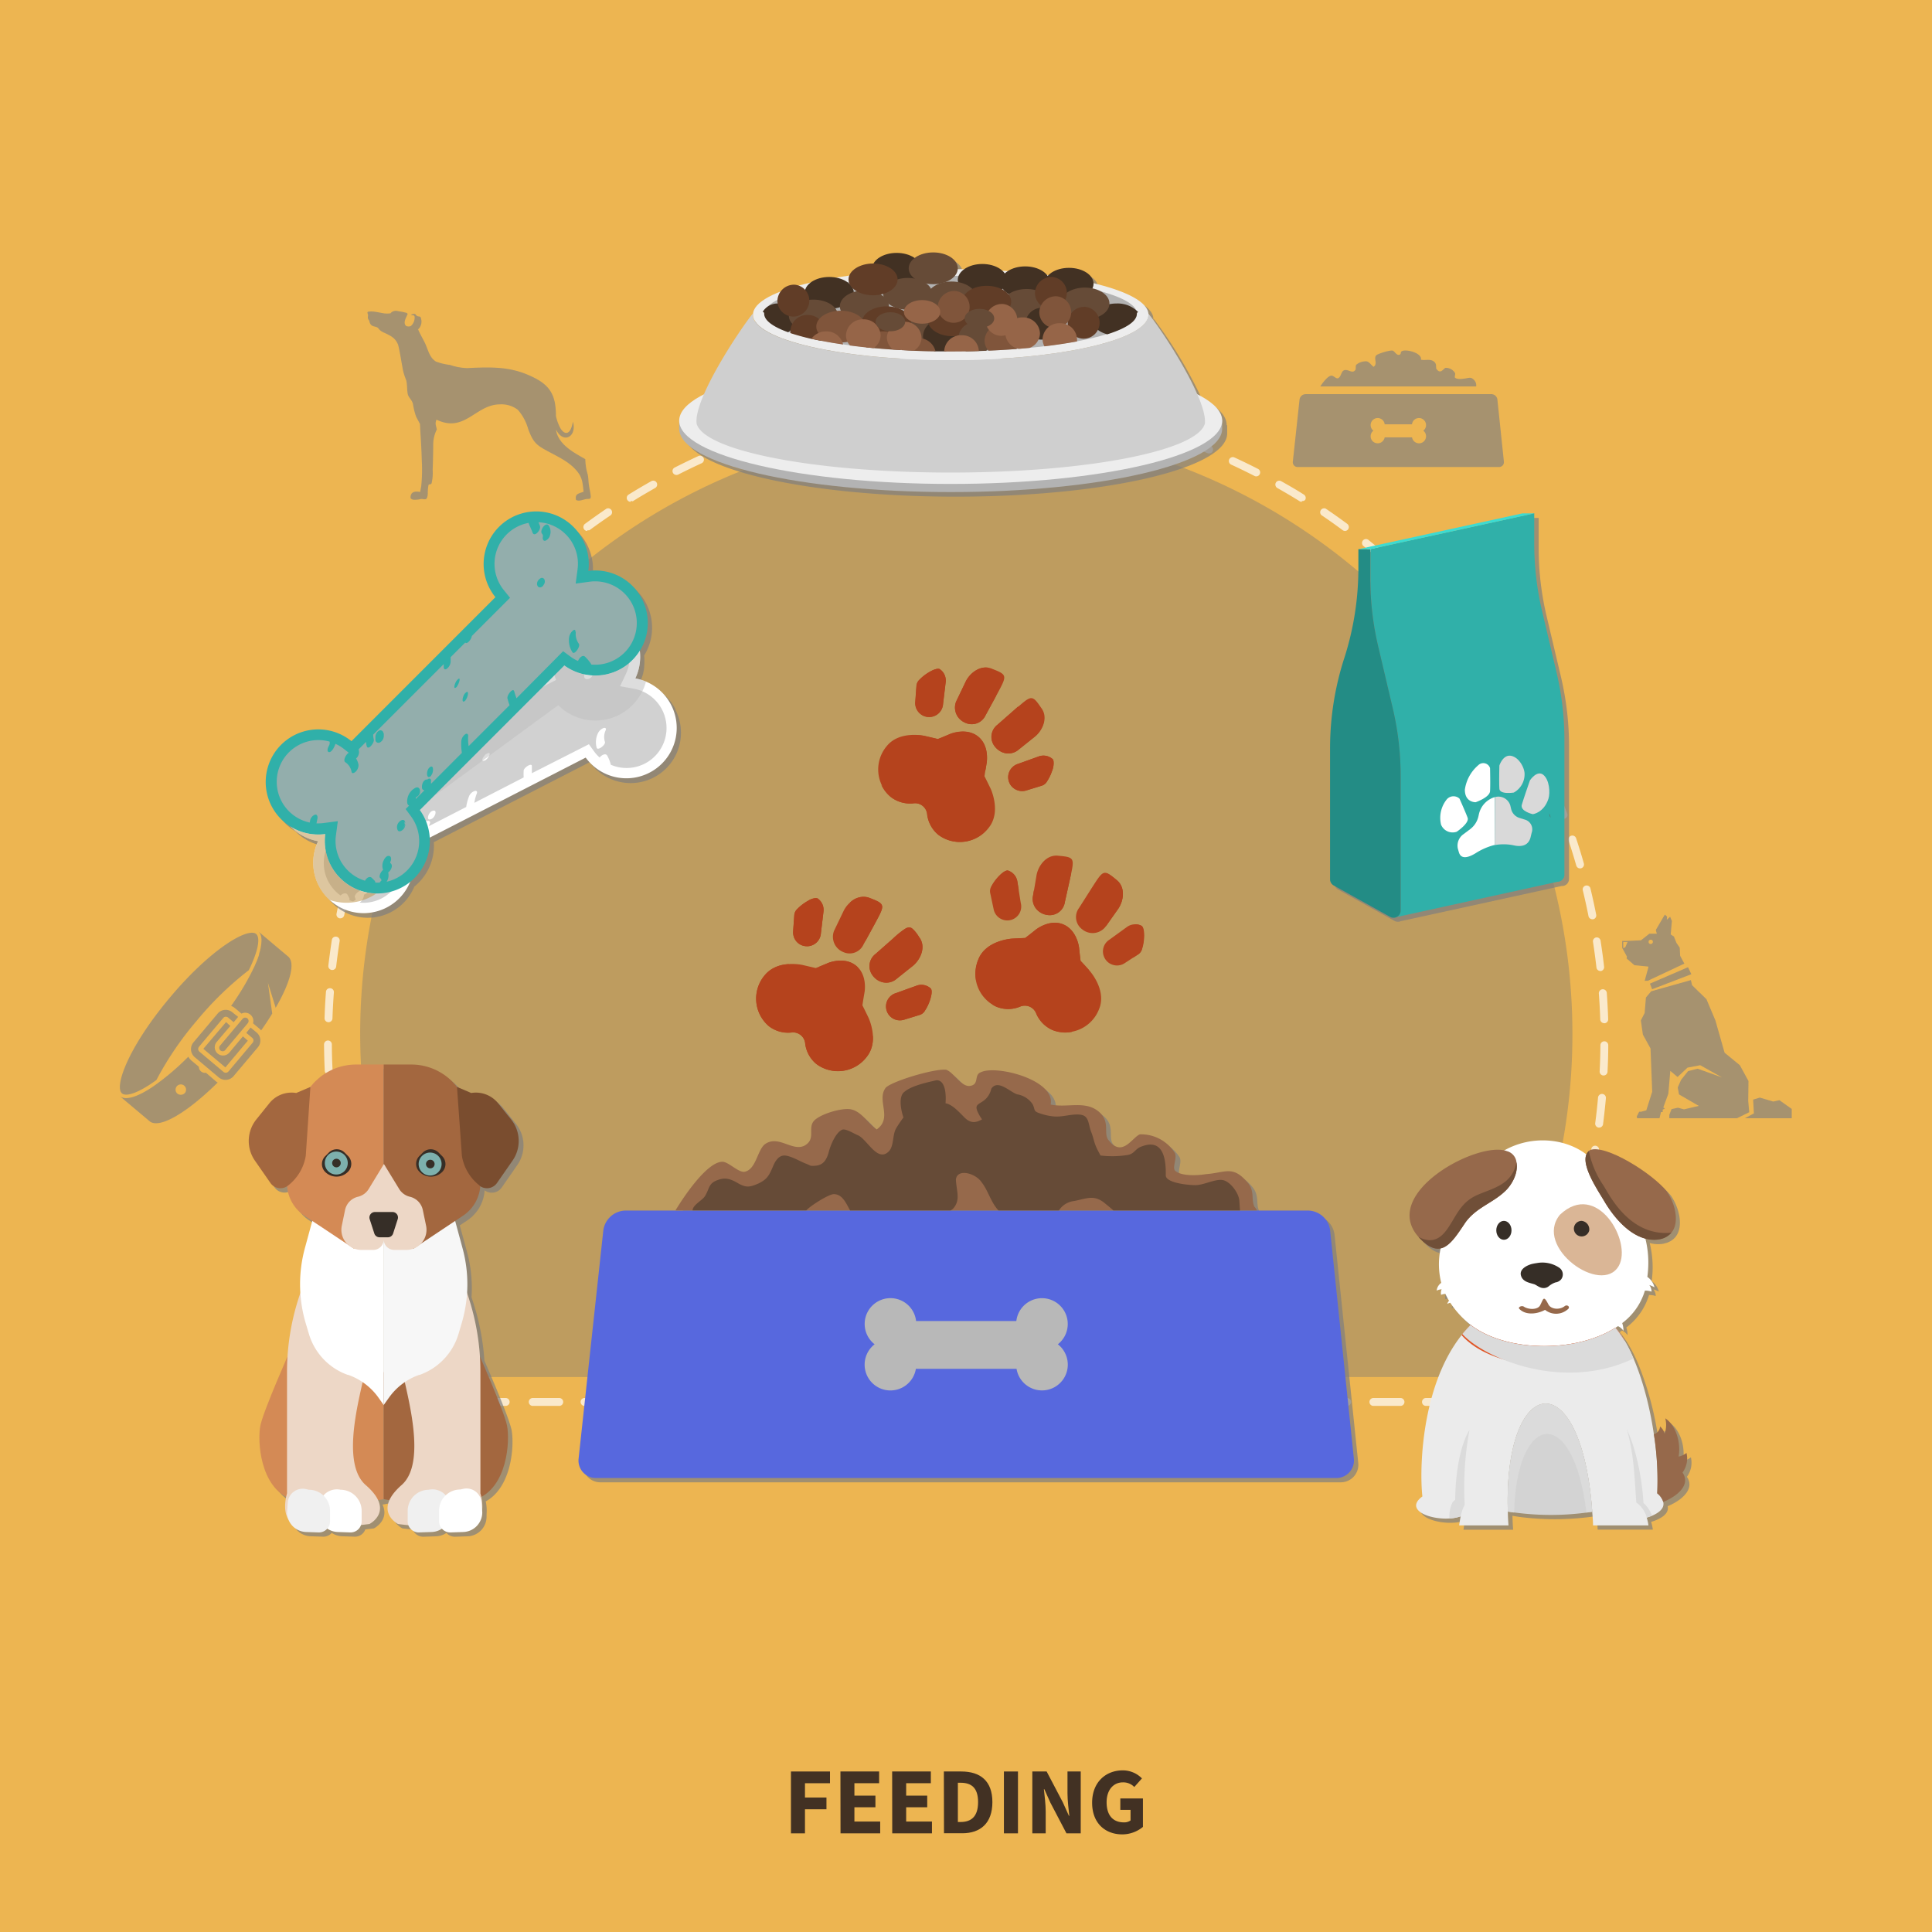 <svg xmlns="http://www.w3.org/2000/svg" viewBox="0 0 449.44 449.49"><defs><style>.cls-1{isolation:isolate;}.cls-2{fill:#edb551;}.cls-3{fill:#737373;opacity:0.39;mix-blend-mode:color-burn;}.cls-18,.cls-4,.cls-9{opacity:0.7;}.cls-5{fill:#fff;}.cls-18,.cls-6,.cls-8,.cls-9{fill:gray;}.cls-10,.cls-11,.cls-12,.cls-13,.cls-14,.cls-15,.cls-16,.cls-17,.cls-6,.cls-9{fill-rule:evenodd;}.cls-6,.cls-7{opacity:0.65;mix-blend-mode:color-dodge;}.cls-18,.cls-19,.cls-21,.cls-22,.cls-23,.cls-30,.cls-46,.cls-9{mix-blend-mode:multiply;}.cls-10{fill:#b3b3b3;}.cls-11{fill:#ededed;}.cls-12{fill:#cfcfcf;}.cls-13,.cls-47{fill:#664b37;}.cls-14,.cls-33{fill:#423123;}.cls-15{fill:#613d27;}.cls-16{fill:#80553b;}.cls-17{fill:#966548;}.cls-19{fill:#d1d1d1;}.cls-20{fill:#30b0a9;}.cls-21{fill:#adadad;opacity:0.79;}.cls-22{fill:#bebebe;}.cls-22,.cls-23{opacity:0.53;}.cls-23{fill:#be944a;}.cls-24{fill:#96694b;}.cls-25{fill:#704f38;}.cls-26{fill:#dab696;}.cls-27{fill:#362e27;}.cls-28{fill:#ebebeb;}.cls-29{fill:#d3d3d3;}.cls-31{fill:#dbdbdb;}.cls-32{fill:#e05728;}.cls-34{fill:#238c85;}.cls-35{fill:#3cdbd2;}.cls-36{fill:#664e49;}.cls-37{fill:#d9d9d9;}.cls-38{fill:#d48a55;}.cls-39{fill:#edd7c6;}.cls-40{fill:#a3673f;}.cls-41{fill:#f0f0f0;}.cls-42{fill:#f7f7f7;}.cls-43{fill:#7a4d2f;}.cls-44{fill:#7db0ad;}.cls-45{fill:#5768de;}.cls-46{fill:#b8b8b8;}.cls-48{fill:#b5431d;}</style></defs><title>2</title><g class="cls-1"><g id="Layer_3" data-name="Layer 3"><rect class="cls-2" width="449.44" height="449.49"/><path class="cls-3" d="M365.79,240.85a141,141,0,1,0-257.2,80H341A140.44,140.44,0,0,0,365.79,240.85Z" transform="translate(0 -0.51)"/><g class="cls-4"><path class="cls-5" d="M105.49,327.56h-3a.9.9,0,0,1-.75-.39c-.58-.84-1.15-1.69-1.71-2.54a.91.91,0,1,1,1.52-1c.47.71,1,1.41,1.43,2.11h2.56a.92.92,0,1,1,0,1.83Z" transform="translate(0 -0.51)"/><path class="cls-5" d="M337.94,327.56h-6.12a.92.92,0,1,1,0-1.83h6.12a.92.92,0,0,1,0,1.83Zm-12.24,0h-6.11a.92.92,0,1,1,0-1.83h6.11a.92.92,0,1,1,0,1.83Zm-12.23,0h-6.12a.92.92,0,0,1,0-1.83h6.12a.92.92,0,0,1,0,1.83Zm-12.24,0h-6.11a.92.92,0,1,1,0-1.83h6.11a.92.92,0,1,1,0,1.83Zm-12.23,0h-6.12a.92.92,0,0,1,0-1.83H289a.92.92,0,1,1,0,1.83Zm-12.23,0h-6.12a.92.92,0,0,1,0-1.83h6.12a.92.92,0,0,1,0,1.83Zm-12.24,0h-6.11a.92.92,0,1,1,0-1.83h6.11a.92.92,0,1,1,0,1.83Zm-12.23,0h-6.12a.92.92,0,0,1,0-1.83h6.12a.92.92,0,0,1,0,1.83Zm-12.23,0H234a.92.92,0,1,1,0-1.83h6.12a.92.92,0,0,1,0,1.83Zm-12.24,0h-6.12a.92.92,0,0,1,0-1.83h6.12a.92.92,0,1,1,0,1.83Zm-12.23,0h-6.12a.92.92,0,0,1,0-1.83h6.12a.92.92,0,0,1,0,1.83Zm-12.24,0h-6.11a.92.92,0,1,1,0-1.83h6.11a.92.92,0,1,1,0,1.83Zm-12.23,0H185a.92.92,0,0,1,0-1.83h6.12a.92.92,0,0,1,0,1.83Zm-12.23,0h-6.12a.92.92,0,1,1,0-1.83h6.12a.92.92,0,0,1,0,1.83Zm-12.24,0h-6.11a.92.92,0,1,1,0-1.83h6.11a.92.92,0,1,1,0,1.83Zm-12.23,0h-6.12a.92.92,0,0,1,0-1.83h6.12a.92.92,0,0,1,0,1.83Zm-12.24,0h-6.11a.92.92,0,1,1,0-1.83h6.11a.92.92,0,1,1,0,1.83Zm-12.23,0h-6.12a.92.92,0,0,1,0-1.83H130a.92.92,0,1,1,0,1.83Zm-12.23,0h-6.12a.92.92,0,1,1,0-1.83h6.12a.92.92,0,0,1,0,1.83Z" transform="translate(0 -0.51)"/><path class="cls-5" d="M347.1,327.56h-3.05a.92.92,0,0,1,0-1.83h2.57c.48-.7.95-1.4,1.42-2.11a.92.92,0,1,1,1.53,1c-.56.85-1.13,1.7-1.71,2.54A.92.92,0,0,1,347.1,327.56Z" transform="translate(0 -0.51)"/><path class="cls-5" d="M352.05,319.89a.9.9,0,0,1-.47-.13.92.92,0,0,1-.31-1.26c1-1.72,2.05-3.48,3-5.24a.92.92,0,1,1,1.61.88c-1,1.78-2,3.56-3.05,5.31A.94.94,0,0,1,352.05,319.89ZM97.4,319.74a.9.9,0,0,1-.78-.45c-1.05-1.74-2.07-3.53-3.05-5.32a.92.92,0,1,1,1.61-.87c1,1.76,2,3.53,3,5.25a.93.93,0,0,1-.79,1.39Zm260.5-10.53a1,1,0,0,1-.41-.09.93.93,0,0,1-.41-1.23c.89-1.79,1.75-3.63,2.57-5.47a.93.93,0,0,1,1.21-.47.92.92,0,0,1,.46,1.21c-.83,1.86-1.7,3.73-2.6,5.54A.9.9,0,0,1,357.9,309.21Zm-266.33-.16a.92.92,0,0,1-.82-.51c-.9-1.82-1.78-3.69-2.6-5.55a.92.92,0,0,1,.46-1.21.93.93,0,0,1,1.21.47c.81,1.84,1.68,3.68,2.57,5.48A.92.92,0,0,1,92,309,.85.85,0,0,1,91.57,309.05Zm271.28-11a1,1,0,0,1-.34-.06.91.91,0,0,1-.51-1.19c.74-1.87,1.45-3.77,2.11-5.67a.91.91,0,0,1,1.17-.56.92.92,0,0,1,.56,1.16c-.67,1.92-1.39,3.85-2.14,5.74A.92.92,0,0,1,362.85,298.09Zm-276.22-.17a.91.91,0,0,1-.85-.58c-.75-1.89-1.47-3.83-2.14-5.75a.91.91,0,0,1,.57-1.16.9.9,0,0,1,1.16.56c.66,1.9,1.37,3.81,2.11,5.67a.92.92,0,0,1-.52,1.19A.78.78,0,0,1,86.63,297.92ZM366.87,286.6a.84.84,0,0,1-.27,0,.92.92,0,0,1-.61-1.14c.59-1.93,1.14-3.89,1.64-5.82a.91.91,0,1,1,1.77.45c-.51,2-1.07,3.95-1.66,5.9A.91.91,0,0,1,366.87,286.6Zm-284.25-.19a.91.91,0,0,1-.87-.65c-.59-1.94-1.14-3.93-1.65-5.9a.91.91,0,0,1,1.77-.45c.5,1.94,1,3.9,1.63,5.82a.91.91,0,0,1-.61,1.14A.84.84,0,0,1,82.62,286.41Zm287.3-11.59-.2,0a.93.93,0,0,1-.7-1.09c.43-2,.82-4,1.16-5.94a.9.9,0,0,1,1.05-.74.91.91,0,0,1,.75,1.05c-.35,2-.74,4-1.17,6A.92.92,0,0,1,369.92,274.82Zm-290.34-.2a.91.91,0,0,1-.89-.72c-.42-2-.81-4-1.16-6a.92.92,0,0,1,.75-1.06.9.9,0,0,1,1,.75c.35,2,.73,4,1.15,5.94a.92.92,0,0,1-.7,1.09ZM372,262.82h-.12a.93.93,0,0,1-.79-1c.26-2,.49-4,.66-6a.94.94,0,0,1,1-.83.92.92,0,0,1,.83,1c-.18,2-.41,4.07-.67,6.09A.92.92,0,0,1,372,262.82Zm-294.46-.2a.92.92,0,0,1-.91-.8c-.26-2-.48-4.07-.66-6.09a.93.93,0,0,1,.83-1,.91.91,0,0,1,1,.84c.18,2,.4,4,.66,6a.93.93,0,0,1-.79,1ZM373.08,250.7H373a.91.91,0,0,1-.87-1c.1-2,.15-4,.17-6.05a.91.91,0,0,1,.92-.9h0a.91.91,0,0,1,.91.92c0,2-.07,4.09-.17,6.12A.92.92,0,0,1,373.08,250.7Zm-296.62-.22a.91.91,0,0,1-.91-.87c-.1-2-.15-4.08-.17-6.12a.93.93,0,0,1,.91-.93h0a.91.91,0,0,1,.91.91c0,2,.07,4.06.17,6.05a.92.92,0,0,1-.88,1Zm296.71-11.95a.92.92,0,0,1-.91-.89c-.06-2-.17-4-.32-6a.93.93,0,0,1,.85-1,.94.94,0,0,1,1,.85c.14,2,.25,4.08.32,6.11a.92.92,0,0,1-.89.95ZM76.38,238.3h0a.91.91,0,0,1-.88-.94c.06-2,.17-4.1.33-6.12a.89.89,0,0,1,1-.84.9.9,0,0,1,.84,1c-.15,2-.26,4-.33,6A.91.91,0,0,1,76.38,238.3Zm295.91-11.91a.92.92,0,0,1-.91-.81c-.23-2-.5-4-.81-6a.92.92,0,0,1,.77-1,.91.91,0,0,1,1,.76c.31,2,.59,4,.82,6.07a.91.91,0,0,1-.81,1Zm-295-.23h-.1a.93.93,0,0,1-.81-1c.24-2,.52-4.07.83-6.07a.92.92,0,0,1,1.81.29c-.31,2-.59,4-.82,6A.91.91,0,0,1,77.28,226.16Zm293.14-11.8a.92.92,0,0,1-.9-.73c-.39-2-.83-3.95-1.3-5.91a.92.92,0,1,1,1.78-.43c.48,2,.92,4,1.31,6a.9.9,0,0,1-.72,1.07A.5.5,0,0,1,370.42,214.36Zm-291.25-.22-.18,0a.91.91,0,0,1-.71-1.08c.39-2,.84-4,1.32-6a.92.92,0,0,1,1.78.44c-.48,1.95-.92,3.94-1.31,5.9A.92.92,0,0,1,79.17,214.14Zm288.39-11.61a.92.92,0,0,1-.88-.66c-.55-1.93-1.15-3.87-1.78-5.79a.91.91,0,0,1,.58-1.15.92.92,0,0,1,1.16.58c.64,1.94,1.25,3.91,1.8,5.85a.91.91,0,0,1-.63,1.13A.73.73,0,0,1,367.56,202.53Zm-285.51-.22a.78.78,0,0,1-.26,0,.91.91,0,0,1-.62-1.13c.56-1.95,1.17-3.92,1.81-5.85a.92.92,0,0,1,1.74.58c-.64,1.9-1.24,3.85-1.79,5.78A.92.92,0,0,1,82.05,202.31ZM363.73,191a.91.91,0,0,1-.85-.6c-.71-1.87-1.47-3.76-2.26-5.62a.91.91,0,0,1,1.68-.72c.8,1.88,1.57,3.8,2.29,5.7a.92.92,0,0,1-.53,1.18A1,1,0,0,1,363.73,191Zm-277.84-.2a.87.87,0,0,1-.32-.06.91.91,0,0,1-.54-1.18c.72-1.9,1.49-3.81,2.28-5.67a.92.92,0,0,1,1.69.72c-.79,1.84-1.54,3.72-2.26,5.6A.91.91,0,0,1,85.89,190.76Zm273.07-11a.92.92,0,0,1-.83-.52c-.87-1.83-1.78-3.65-2.71-5.42a.91.91,0,0,1,.38-1.24.92.92,0,0,1,1.24.39c.94,1.79,1.87,3.64,2.74,5.48a.91.91,0,0,1-.43,1.22A.92.92,0,0,1,359,179.73Zm-268.31-.14a.92.92,0,0,1-.39-.09.91.91,0,0,1-.43-1.22c.87-1.82,1.79-3.66,2.74-5.46a.91.91,0,0,1,1.62.85c-.94,1.78-1.85,3.6-2.71,5.4A.91.91,0,0,1,90.65,179.59Zm262.63-10.65a.92.92,0,0,1-.8-.45c-1-1.74-2.06-3.48-3.14-5.18a.91.91,0,1,1,1.54-1c1.1,1.72,2.17,3.48,3.19,5.24a.93.93,0,0,1-.33,1.25A1,1,0,0,1,353.28,168.94Zm-257-.09a.89.89,0,0,1-.46-.13.92.92,0,0,1-.33-1.25c1-1.76,2.1-3.52,3.19-5.22a.91.91,0,1,1,1.54,1c-1.08,1.69-2.13,3.42-3.14,5.16A.93.93,0,0,1,96.32,168.85Zm250.41-10.19a.92.92,0,0,1-.75-.39c-1.15-1.65-2.35-3.3-3.56-4.9a.92.92,0,0,1,1.46-1.11c1.23,1.62,2.44,3.29,3.6,5a.92.92,0,0,1-.22,1.28A.94.94,0,0,1,346.73,158.66Zm-243.87-.06a.92.92,0,0,1-.52-.17.91.91,0,0,1-.23-1.27c1.16-1.67,2.37-3.33,3.6-4.95a.91.91,0,0,1,1.46,1.1c-1.22,1.6-2.41,3.25-3.56,4.89A.91.91,0,0,1,102.86,158.6ZM339.37,149a.91.91,0,0,1-.7-.34c-1.28-1.55-2.61-3.09-3.95-4.59a.91.91,0,0,1,1.36-1.22c1.36,1.52,2.7,3.08,4,4.65a.92.92,0,0,1-.13,1.29A.9.9,0,0,1,339.37,149Zm-229.16-.05a.91.91,0,0,1-.7-1.5c1.29-1.56,2.63-3.12,4-4.64a.91.91,0,0,1,1.36,1.22c-1.34,1.5-2.67,3-3.94,4.59A.94.94,0,0,1,110.21,148.91Zm221-9a.94.94,0,0,1-.66-.28c-1.4-1.44-2.85-2.87-4.3-4.25a.92.92,0,1,1,1.26-1.33c1.47,1.39,2.93,2.84,4.35,4.3a.92.92,0,0,1,0,1.3A.93.93,0,0,1,331.25,139.89Zm-212.91,0a.92.92,0,0,1-.66-1.56c1.42-1.45,2.89-2.9,4.36-4.3a.92.92,0,1,1,1.26,1.33c-1.46,1.38-2.91,2.81-4.31,4.25A.92.92,0,0,1,118.34,139.85Zm204.08-8.34a.89.89,0,0,1-.6-.22c-1.51-1.32-3.07-2.63-4.64-3.89a.92.92,0,0,1,1.15-1.43c1.58,1.28,3.16,2.6,4.69,3.94a.92.92,0,0,1,.09,1.29A.91.91,0,0,1,322.42,131.51Zm-195.25,0a.89.89,0,0,1-.68-.31.91.91,0,0,1,.08-1.29c1.53-1.34,3.11-2.66,4.7-3.94a.92.92,0,1,1,1.15,1.43c-1.57,1.26-3.13,2.57-4.64,3.89A.94.94,0,0,1,127.17,131.47Zm185.77-7.58a1,1,0,0,1-.55-.18c-1.6-1.19-3.26-2.37-4.93-3.49a.92.92,0,0,1,1-1.52c1.68,1.14,3.36,2.33,5,3.54a.92.92,0,0,1-.54,1.65Zm-176.27,0a.9.9,0,0,1-.74-.37.92.92,0,0,1,.19-1.28c1.64-1.21,3.33-2.4,5-3.54a.92.92,0,0,1,1,1.52c-1.67,1.12-3.33,2.3-4.95,3.49A.84.84,0,0,1,136.67,123.84Zm166.2-6.78a.94.94,0,0,1-.48-.13c-1.7-1.06-3.45-2.09-5.2-3.08a.93.93,0,0,1-.35-1.25.92.92,0,0,1,1.25-.34c1.77,1,3.54,2,5.26,3.11a.91.91,0,0,1,.3,1.26A.9.9,0,0,1,302.87,117.06Zm-156.11,0a.91.91,0,0,1-.48-1.69c1.73-1.08,3.51-2.12,5.28-3.12a.91.91,0,1,1,.89,1.59c-1.74,1-3.49,2-5.21,3.09A.94.94,0,0,1,146.76,117Zm145.53-5.92a.92.92,0,0,1-.42-.1c-1.78-.91-3.6-1.8-5.43-2.64a.91.91,0,0,1,.77-1.66c1.85.85,3.7,1.75,5.5,2.67a.92.92,0,0,1-.42,1.73ZM157.38,111a.91.91,0,0,1-.42-1.73c1.81-.92,3.67-1.82,5.52-2.68a.92.92,0,0,1,.77,1.67c-1.83.84-3.67,1.73-5.46,2.64A.86.86,0,0,1,157.38,111Zm123.88-5a.87.87,0,0,1-.35-.07c-1.86-.76-3.76-1.5-5.64-2.19a.91.91,0,0,1,.63-1.71c1.9.69,3.83,1.43,5.71,2.21a.91.91,0,0,1-.35,1.76Zm-112.8-.07a.93.93,0,0,1-.85-.57.92.92,0,0,1,.5-1.19c1.89-.77,3.81-1.52,5.73-2.21a.9.9,0,0,1,1.17.54.93.93,0,0,1-.54,1.18c-1.9.68-3.8,1.42-5.66,2.18A.87.87,0,0,1,168.46,105.94Zm101.36-4.1a.84.84,0,0,1-.27,0c-1.92-.61-3.87-1.18-5.81-1.71a.92.92,0,1,1,.49-1.77c2,.54,3.93,1.12,5.87,1.74a.91.91,0,0,1-.28,1.78Zm-89.89-.06a.92.92,0,0,1-.27-1.79c1.94-.61,3.92-1.2,5.87-1.73A.92.92,0,1,1,186,100c-1.93.52-3.88,1.1-5.8,1.71A1.35,1.35,0,0,1,179.93,101.78Zm78.15-3.14a.69.69,0,0,1-.2,0c-2-.44-3.95-.86-5.93-1.22a.93.93,0,0,1-.73-1.07.91.91,0,0,1,1.07-.73c2,.37,4,.79,6,1.24a.92.92,0,0,1-.21,1.81Zm-66.4,0a.92.92,0,0,1-.2-1.81c2-.45,4-.86,6-1.24a.92.92,0,0,1,.33,1.8c-2,.37-4,.78-5.93,1.23Zm54.44-2.18H246c-2-.29-4-.54-6-.74a.91.91,0,0,1,.19-1.82c2,.21,4.07.46,6.08.75a.92.92,0,0,1-.13,1.82Zm-42.47,0a.92.92,0,0,1-.91-.79.91.91,0,0,1,.78-1c2-.29,4.06-.54,6.08-.74a.89.89,0,0,1,1,.82.91.91,0,0,1-.82,1c-2,.2-4,.45-6,.73ZM234,95.17H234c-2-.13-4-.21-6-.25a.92.92,0,0,1,0-1.83h0c2,0,4.09.13,6.12.25a.92.92,0,0,1-.06,1.83Zm-18.25,0a.91.91,0,0,1-.91-.87.9.9,0,0,1,.85-1c2-.12,4.09-.21,6.12-.24a.91.91,0,1,1,0,1.82c-2,0-4,.12-6.05.24Z" transform="translate(0 -0.51)"/></g><path class="cls-6" d="M133.28,98.6c1,3.47-2.23,5.31-3.92,1.85a4.36,4.36,0,0,0,.32,1.29c1.16,2.71,4.06,4.18,6.48,5.58a13.09,13.09,0,0,0,.57,3.59c.15.69.15,1.58.25,2.28.21,1.47.58,2.74.4,3.19-.11.26-.75.17-1,.22-.73.13-1.77.63-2.39.19-.26-1.41.53-1.42,1.77-1.89-.21-1.69-.2-3-1.26-4.43-1.7-2.32-4.3-3.51-7.08-5-2.43-1.34-3.35-1.81-4.58-5.26a11.32,11.32,0,0,0-2.37-4.36,6.22,6.22,0,0,0-4.15-1.27c-5.7,0-8.17,6.75-14.79,3.55-.26.8-.28.87.1,2.26a7.83,7.83,0,0,0-.85,3.64c0,1.26-.05,3.7-.13,5.79a10.35,10.35,0,0,1-.25,3.11c-.2.43-.54.1-.72.41a9.89,9.89,0,0,0-.16,2c-.12,1.85-.75,1.2-1.58,1.25a5.69,5.69,0,0,1-1.85.16c-.25-.06-.6-.24-.59-.46,0-1.38,1-1.57,2.24-1.33l.26-1.45a38.26,38.26,0,0,0,.12-5.89c-.07-2.47-.18-4.26-.29-6-.08-1.27-.09-1.65-.13-2.48l-.88-1.65a16.06,16.06,0,0,1-.77-3.1c-.33-1-1-1.37-1.19-2.2s-.1-2.11-.36-3.22a15.66,15.66,0,0,1-.7-2.08c-.34-1.61-.93-5.61-1.26-6.34-.63-1.43-1.58-1.91-3.19-2.65a3.46,3.46,0,0,1-1-.62c-.29-.3-.35-.47-.63-.62s-.57-.14-1-.32-.7-.5-.82-1.24c-.39-.43-.35-.72-.27-1.28-.12-.38-.25-.72,0-.79A4.92,4.92,0,0,1,87,73c.6.08,1.24.21,1.92.33a5.32,5.32,0,0,0,1.92.06,1.63,1.63,0,0,1,1.74-.5,16.56,16.56,0,0,1,2,.4c.3.22.27.26.16.49-.56,1.16-.82,1.81-.39,2.43.2.31.94.31,1.25.12a2.62,2.62,0,0,0,.85-2.16c-.05-.21-.2-.34-.54-.34a.46.46,0,0,1-.32-.15l.08,0,.35-.12c.22,0,.49-.11.65.09h0c.53.78,1.06.24,1.23.77a2.59,2.59,0,0,1,.09.4A2.44,2.44,0,0,1,97.4,77a.4.4,0,0,1-.16.08c.57,1.35,1.4,2.67,1.81,3.65.7,1.71,1,3,2.34,3.88a14.22,14.22,0,0,0,3.28.79,13.68,13.68,0,0,0,4,.74c5.35-.26,9.6-.38,14.16,1.57,3.73,1.59,5.86,3.31,6.36,7.2a18.94,18.94,0,0,1,.14,2.38,11.1,11.1,0,0,0,1,2.77C131.22,101.59,132.66,102.06,133.28,98.6Z" transform="translate(0 -0.51)"/><g class="cls-7"><path class="cls-8" d="M47.91,250.06a1.36,1.36,0,0,1-1.14-.31,1.33,1.33,0,0,1-.5-1.07l-1.69-1.42a3.45,3.45,0,0,1-.78-.93,58.48,58.48,0,0,1-8.13,6.9c-3.15,2.14-5.75,3.12-7.25,2.59l-.21-.09a2.36,2.36,0,0,1-.35-.23h0l6.94,5.84c2.25,1.88,8.76-2,15.84-9a2.77,2.77,0,0,1-.45-.31ZM43,254.78a1.29,1.29,0,0,1-1.82.06,1.22,1.22,0,1,1,1.82-.06Z" transform="translate(0 -0.51)"/><path class="cls-8" d="M53.58,239.17l-1-.89L47.3,244.5l5.13,4.32,5.22-6.22-1.14-1-3.16,3.78a2,2,0,0,1-1.31.67,2,2,0,0,1-1.4-.44,1.93,1.93,0,0,1-.23-2.71Z" transform="translate(0 -0.51)"/><path class="cls-8" d="M67,223l-6.93-5.83a2.16,2.16,0,0,1,.29.31,3.81,3.81,0,0,1,.23.4v0a3.37,3.37,0,0,1,.18.61,5.48,5.48,0,0,1,.06.61.27.27,0,0,0,0,.09,9.42,9.42,0,0,1-.19,1.79c0,.13-.06.29-.1.43s0,.06,0,.09-.07.24-.11.37-.11.39-.17.59a1.09,1.09,0,0,0,0,.17,2.09,2.09,0,0,0-.08.23,3.52,3.52,0,0,1-.15.42l-.06.19-.18.44c0,.11-.08.22-.13.33s-.09.21-.14.32-.19.46-.29.68a59,59,0,0,1-5.47,9.27,3.43,3.43,0,0,1,1,.61l1.42,1.19a2,2,0,0,1,.68-.2,1.88,1.88,0,0,1,1.4.45,1.91,1.91,0,0,1,.6,2l1.5,1.26a3.59,3.59,0,0,1,.39.39q1.42-2,2.58-3.92l-1-7.14,1.8,5.8C67.52,229.11,68.79,224.46,67,223Z" transform="translate(0 -0.51)"/><path class="cls-8" d="M36.38,251.76a75.07,75.07,0,0,1,9.45-13.87A75.6,75.6,0,0,1,57.88,226.2c2.21-4.48,2.72-7.57,1.71-8.42-1.87-1.57-10.41,3.29-20.07,14.79s-13,20.73-11.14,22.3C29.39,255.72,32.35,254.7,36.38,251.76Z" transform="translate(0 -0.51)"/><path class="cls-8" d="M58.29,239.54l-1,1.25,1.38,1.15a.81.81,0,0,1,.09,1.15l-5.62,6.68a.82.82,0,0,1-1.15.1l-5.59-4.71a.81.81,0,0,1-.1-1.15l5.62-6.68a.81.81,0,0,1,1.15-.1l1.28,1.08,1.05-1.24L54.06,236a2.44,2.44,0,0,0-3.43.3L45,243a2.45,2.45,0,0,0,.3,3.44l5.59,4.71a2.45,2.45,0,0,0,3.44-.29L60,244.13a2.44,2.44,0,0,0-.3-3.43Z" transform="translate(0 -0.51)"/><path class="cls-8" d="M57.56,237.42a.81.81,0,0,0-1.13.1l-5.16,6.14a.8.8,0,1,0,1.22,1l5.17-6.14A.81.81,0,0,0,57.56,237.42Z" transform="translate(0 -0.51)"/></g><g class="cls-7"><path class="cls-8" d="M348.34,93.46A1.43,1.43,0,0,0,347,92.2H303.71a1.45,1.45,0,0,0-1.4,1.26l-1.56,14.43a1.11,1.11,0,0,0,1.12,1.26h46.85a1.12,1.12,0,0,0,1.13-1.26ZM331.74,102a1.64,1.64,0,0,1-1.63,1.64,1.67,1.67,0,0,1-1.63-1.39h-6.37a1.64,1.64,0,0,1-3.26-.25,1.63,1.63,0,0,1,.64-1.3,1.64,1.64,0,1,1,2.63-1.48h6.35a1.64,1.64,0,0,1,3.27.18,1.63,1.63,0,0,1-.64,1.3A1.63,1.63,0,0,1,331.74,102Z" transform="translate(0 -0.51)"/><path class="cls-8" d="M343,89c-.87-1-1.34-.48-2.53-.4-.46.09-1.57.16-2-.23-.15-.24.16-.79,0-1.11a2.5,2.5,0,0,0-2.2-1.18c-.47.16-1.1,1.5-2,.4-.4-.4.07-1.11-.56-1.74-.86-.86-2.05-.32-3.15-.55.31-1.58-3.46-2.52-4.41-2-.47.16-.07.79-.71.87s-1-.87-1.5-1c-.78-.09-3.62.78-3.85,1.18-.56.79.46,1.89-.56,2.6-.55-.4-.94-1.11-1.58-1.27a3.44,3.44,0,0,0-2.44.79c-.32.48.17,1.11-.54,1.51s-1.66-.72-2.53-.09c-.47.4-.55,1.58-1.26,1.74-.4.07-1-.63-1.42-.63-.74,0-1.83,1.3-2.63,2.52h36.27A1.79,1.79,0,0,0,343,89Z" transform="translate(0 -0.51)"/></g><g class="cls-7"><path class="cls-8" d="M390.85,222.85l-.09-1.88-.77-1.12-.58-1.47-.75-.49.27-3.12-.41-1-.76.69.05-.72-.52-.47-2.1,3.57.23.88h-1.74l-1.94,1.53-3.54.16-.83,0v1.61l1.09,2-.06.46,1.82,1.57,3.23.31,0,.2-.85,3.11h.73l8.5-4Zm-12.75-2-.49.24v-1.44l1,0Zm5.91-.74a.5.5,0,1,1,.5-.5A.5.5,0,0,1,384,220.11Z" transform="translate(0 -0.51)"/><polygon class="cls-8" points="406.92 258.74 404.07 260.14 388.33 260.14 388.33 259.36 388.84 258.02 390.33 257.68 391.75 258.07 395.18 257.26 390.59 254.6 390.29 252.98 391.06 251.22 392.69 249.17 394.92 248.61 400.57 250.63 395.52 247.8 392.57 248.36 390.25 250.54 388.56 249.12 388.11 254.41 386.93 257.64 387.3 257.87 386.79 258.15 386.79 258.7 386.39 258.7 386.05 260.14 380.85 260.14 380.75 259.74 381.31 258.63 381.74 258.63 382.98 258.29 384.35 253.96 383.96 243.9 382.18 240.68 381.71 237.38 382.59 235.65 382.89 232.05 384.11 230.6 393.35 228 393.63 229.19 396.97 232.44 399.06 237.4 401.19 244.89 404.74 247.8 406.75 251.48 406.69 256.14 406.92 258.74"/><polygon class="cls-8" points="416.81 257.97 416.81 260.14 405.89 260.14 408 259.01 407.83 255.8 409.39 255.33 412.5 256.25 413.94 255.93 416.81 257.97"/><polygon class="cls-8" points="393.45 226.63 384.33 230.13 383.82 228.82 392.68 225 392.72 225.07 392.74 225.11 393.45 226.62 393.45 226.63"/></g><path class="cls-9" d="M285.35,99.39s0,0,0-.08v-.15h0c-.14-2.11-2.2-4.11-5.79-5.92a105.58,105.58,0,0,0-11.31-18.76,1.93,1.93,0,0,1,0,.24c0,4.89-14.43,9-34,10.22h0c19.58-1.22,34.06-5.34,34.06-10.22,0-2.83-4.89-5.41-12.83-7.31-.1-2-2.61-3.57-5.7-3.57a6.85,6.85,0,0,0-4.79,1.69l-.34,0a6.61,6.61,0,0,0-5.06-2,7.57,7.57,0,0,0-4,1.09l-1.25-.08a7,7,0,0,0-4.66-1.57,7.34,7.34,0,0,0-4.24,1.23l-1.49,0c0-.07,0-.13,0-.2,0-2-2.55-3.69-5.71-3.69a7.27,7.27,0,0,0-4.33,1.29,7.4,7.4,0,0,0-4.18-1.18c-2.49,0-4.6,1-5.38,2.46h-.11c-2.68,0-4.93,1.2-5.54,2.82-1.06.14-2.08.3-3.08.46a8.82,8.82,0,0,0-1.57-.14,7.31,7.31,0,0,0-4.34,1.29q-1.36.31-2.61.66a4.51,4.51,0,0,0-1.11-.16,4.14,4.14,0,0,0-3.31,1.59c-4.07,1.58-6.42,3.41-6.42,5.37,0,4.88,14.49,9,34.07,10.22h0c-19.61-1.21-34.05-5.33-34.05-10.22a1.94,1.94,0,0,1,0-.24,102.9,102.9,0,0,0-11.39,18.8c-3.61,1.83-5.66,3.86-5.73,6,0,0,0,0,0,0v2c0,8.13,28.28,14.72,63.16,14.72s63.16-6.59,63.16-14.72V99.46S285.35,99.41,285.35,99.39Z" transform="translate(0 -0.51)"/><path class="cls-10" d="M221.17,85.54l63.14,12.6v2.12c0,8.13-28.27,14.72-63.15,14.72S158,108.39,158,100.26v-2C162.77,91.26,190.28,79.37,221.17,85.54Z" transform="translate(0 -0.51)"/><path class="cls-11" d="M221.17,113.09c34.78,0,63.15-6.62,63.15-14.72S256,83.65,221.17,83.65,158,90.26,158,98.37,186.38,113.09,221.17,113.09Z" transform="translate(0 -0.51)"/><path class="cls-12" d="M280.28,99.1c-1.86,6.33-27.61,11.34-59.11,11.34s-57.26-5-59.11-11.34c-.8-5.78,10.4-22.45,13.07-25.64,0,.08,0,.16,0,.24,0,5.85,20.62,10.58,46,10.58s46-4.73,46-10.58a1.93,1.93,0,0,0,0-.24C269.86,76.65,281,93.38,280.28,99.1Z" transform="translate(0 -0.51)"/><path class="cls-11" d="M221.17,84.28c25.36,0,46-4.75,46-10.58s-20.68-10.58-46-10.58-46,4.75-46,10.58S195.8,84.28,221.17,84.28Z" transform="translate(0 -0.51)"/><path class="cls-10" d="M221.17,82.27c23.86,0,43.32-4,43.32-8.81s-19.46-8.8-43.32-8.8-43.33,4-43.33,8.8S197.3,82.27,221.17,82.27Z" transform="translate(0 -0.51)"/><path class="cls-13" d="M214.75,72.67c3.15,0,5.71,1.66,5.71,3.7s-2.56,3.7-5.71,3.7S209,78.41,209,76.37,211.59,72.67,214.75,72.67Z" transform="translate(0 -0.51)"/><path class="cls-14" d="M218.78,75a3.87,3.87,0,0,1,4,3.69,3.76,3.76,0,0,1-2.9,3.55l-2.36,0a3.73,3.73,0,0,1-2.8-3.52A3.87,3.87,0,0,1,218.78,75Z" transform="translate(0 -0.51)"/><path class="cls-14" d="M228.52,61.92c3.16,0,5.71,1.66,5.71,3.7s-2.55,3.69-5.71,3.69-5.71-1.65-5.71-3.69S225.37,61.92,228.52,61.92Z" transform="translate(0 -0.51)"/><path class="cls-14" d="M192.91,64.94c3.15,0,5.71,1.66,5.71,3.7s-2.56,3.7-5.71,3.7-5.71-1.66-5.71-3.7S189.75,64.94,192.91,64.94Z" transform="translate(0 -0.51)"/><path class="cls-14" d="M238.49,62.48c3.15,0,5.71,1.66,5.71,3.7s-2.56,3.69-5.71,3.69-5.71-1.65-5.71-3.69S235.33,62.48,238.49,62.48Z" transform="translate(0 -0.51)"/><path class="cls-14" d="M248.68,62.82c3.16,0,5.71,1.65,5.71,3.69s-2.55,3.7-5.71,3.7S243,68.55,243,66.51,245.53,62.82,248.68,62.82Z" transform="translate(0 -0.51)"/><path class="cls-14" d="M208.59,59.34c3.15,0,5.71,1.66,5.71,3.7s-2.56,3.7-5.71,3.7-5.71-1.66-5.71-3.7S205.43,59.34,208.59,59.34Z" transform="translate(0 -0.51)"/><path class="cls-14" d="M259.77,71.11a6.6,6.6,0,0,1,5,2,.41.41,0,0,0-.31.4c0,1.76-2.52,3.39-6.87,4.77-2.09-.55-3.56-1.88-3.56-3.43C254.06,72.76,256.61,71.11,259.77,71.11Z" transform="translate(0 -0.51)"/><path class="cls-14" d="M181,71.11a3.87,3.87,0,0,1,4,3.69,3.59,3.59,0,0,1-1.66,3c-3.54-1.28-5.57-2.75-5.57-4.33a.42.42,0,0,0-.34-.43A4.08,4.08,0,0,1,181,71.11Z" transform="translate(0 -0.51)"/><path class="cls-13" d="M211.16,65.17c3.16,0,5.72,1.65,5.72,3.7s-2.56,3.69-5.72,3.69-5.71-1.65-5.71-3.69S208,65.17,211.16,65.17Z" transform="translate(0 -0.51)"/><path class="cls-13" d="M201.08,68.08c3.16,0,5.72,1.66,5.72,3.7s-2.56,3.69-5.72,3.69-5.71-1.65-5.71-3.69S197.93,68.08,201.08,68.08Z" transform="translate(0 -0.51)"/><path class="cls-13" d="M221.36,66c3.15,0,5.71,1.66,5.71,3.7s-2.56,3.7-5.71,3.7-5.72-1.66-5.72-3.7S218.2,66,221.36,66Z" transform="translate(0 -0.51)"/><path class="cls-13" d="M189.21,70.21c3.16,0,5.71,1.65,5.71,3.7s-2.55,3.69-5.71,3.69S183.5,76,183.5,73.91,186.06,70.21,189.21,70.21Z" transform="translate(0 -0.51)"/><path class="cls-13" d="M238.83,67.74c3.15,0,5.71,1.66,5.71,3.7s-2.56,3.7-5.71,3.7-5.72-1.66-5.72-3.7S235.67,67.74,238.83,67.74Z" transform="translate(0 -0.51)"/><path class="cls-13" d="M252.38,67.41c3.15,0,5.71,1.65,5.71,3.7s-2.56,3.69-5.71,3.69-5.72-1.65-5.72-3.69S249.22,67.41,252.38,67.41Z" transform="translate(0 -0.51)"/><path class="cls-15" d="M203.1,61.81c3.15,0,5.71,1.65,5.71,3.7s-2.56,3.69-5.71,3.69-5.71-1.65-5.71-3.69S200,61.81,203.1,61.81Z" transform="translate(0 -0.51)"/><path class="cls-13" d="M217.1,59.23c3.15,0,5.71,1.66,5.71,3.7s-2.56,3.69-5.71,3.69-5.71-1.65-5.71-3.69S213.94,59.23,217.1,59.23Z" transform="translate(0 -0.51)"/><path class="cls-15" d="M244.76,64.94a3.71,3.71,0,1,1-4,3.7A3.88,3.88,0,0,1,244.76,64.94Z" transform="translate(0 -0.51)"/><path class="cls-15" d="M184.85,66.74a3.71,3.71,0,1,1-4,3.69A3.87,3.87,0,0,1,184.85,66.74Z" transform="translate(0 -0.51)"/><path class="cls-15" d="M206.24,71.78c3.15,0,5.71,1.65,5.71,3.69s-2.56,3.7-5.71,3.7-5.71-1.66-5.71-3.7S203.08,71.78,206.24,71.78Z" transform="translate(0 -0.51)"/><path class="cls-15" d="M221.58,71.33c3.15,0,5.71,1.65,5.71,3.7s-2.56,3.69-5.71,3.69-5.71-1.65-5.71-3.69S218.43,71.33,221.58,71.33Z" transform="translate(0 -0.51)"/><path class="cls-15" d="M229.53,67c3.15,0,5.71,1.66,5.71,3.7s-2.56,3.69-5.71,3.69-5.71-1.65-5.71-3.69S226.38,67,229.53,67Z" transform="translate(0 -0.51)"/><path class="cls-15" d="M187.87,73.79a3.88,3.88,0,0,1,4,3.7,3.48,3.48,0,0,1-.88,2.3A54.83,54.83,0,0,1,183.87,78a3.44,3.44,0,0,1,0-.46A3.88,3.88,0,0,1,187.87,73.79Z" transform="translate(0 -0.51)"/><path class="cls-14" d="M242.52,72.11a3.71,3.71,0,1,1-4,3.7A3.88,3.88,0,0,1,242.52,72.11Z" transform="translate(0 -0.51)"/><path class="cls-15" d="M252.38,71.89a3.71,3.71,0,1,1-4,3.7A3.87,3.87,0,0,1,252.38,71.89Z" transform="translate(0 -0.51)"/><path class="cls-13" d="M227,75.47a3.88,3.88,0,0,1,4,3.7,3.59,3.59,0,0,1-1.6,2.94c-1.53.06-3.09.11-4.67.13a3.6,3.6,0,0,1-1.8-3.07A3.88,3.88,0,0,1,227,75.47Z" transform="translate(0 -0.51)"/><path class="cls-16" d="M195.6,72.79c3.15,0,5.71,1.65,5.71,3.69s-2.56,3.7-5.71,3.7-5.71-1.66-5.71-3.7S192.44,72.79,195.6,72.79Z" transform="translate(0 -0.51)"/><path class="cls-16" d="M222.14,68.19a3.71,3.71,0,1,1-4,3.7A3.88,3.88,0,0,1,222.14,68.19Z" transform="translate(0 -0.51)"/><path class="cls-16" d="M233.11,76a3.88,3.88,0,0,1,4,3.7,3.4,3.4,0,0,1-.63,2c-2.09.16-4.27.29-6.51.39a3.5,3.5,0,0,1-.93-2.36A3.88,3.88,0,0,1,233.11,76Z" transform="translate(0 -0.51)"/><path class="cls-16" d="M213.63,79.17a4,4,0,0,1,4,3.07c-2.7,0-5.34-.14-7.88-.28A4,4,0,0,1,213.63,79.17Z" transform="translate(0 -0.51)"/><path class="cls-16" d="M205.57,77.6a3.88,3.88,0,0,1,4,3.7,3.5,3.5,0,0,1-.07.65q-4.18-.24-8-.63v0A3.88,3.88,0,0,1,205.57,77.6Z" transform="translate(0 -0.51)"/><path class="cls-16" d="M245.77,69.43a3.71,3.71,0,1,1-4,3.69A3.87,3.87,0,0,1,245.77,69.43Z" transform="translate(0 -0.51)"/><path class="cls-17" d="M214.51,70.32c2.34,0,4.23,1.23,4.23,2.75s-1.89,2.74-4.23,2.74-4.24-1.23-4.24-2.74S212.17,70.32,214.51,70.32Z" transform="translate(0 -0.51)"/><path class="cls-17" d="M200.86,74.8a3.88,3.88,0,0,1,4,3.7,3.61,3.61,0,0,1-1.66,3q-2.83-.27-5.45-.61a3.5,3.5,0,0,1-.95-2.38A3.88,3.88,0,0,1,200.86,74.8Z" transform="translate(0 -0.51)"/><path class="cls-17" d="M210.38,75.36a3.88,3.88,0,0,1,4,3.7,3.61,3.61,0,0,1-1.74,3c-1.69-.07-3.34-.15-4.94-.26a3.55,3.55,0,0,1-1.38-2.78A3.88,3.88,0,0,1,210.38,75.36Z" transform="translate(0 -0.51)"/><path class="cls-17" d="M233.23,71.22a3.71,3.71,0,1,1-4,3.69A3.87,3.87,0,0,1,233.23,71.22Z" transform="translate(0 -0.51)"/><path class="cls-17" d="M237.93,74.35a3.88,3.88,0,0,1,4,3.7,3.71,3.71,0,0,1-2.44,3.4l-2.45.21a3.79,3.79,0,0,1-3.17-3.61A3.88,3.88,0,0,1,237.93,74.35Z" transform="translate(0 -0.51)"/><path class="cls-17" d="M223.71,78.5a3.87,3.87,0,0,1,4,3.67c-2.14.07-4.34.1-6.57.1h-1.49v-.08A3.88,3.88,0,0,1,223.71,78.5Z" transform="translate(0 -0.51)"/><path class="cls-17" d="M192.13,77.6a3.94,3.94,0,0,1,4,3.05c-2.7-.39-5.17-.84-7.36-1.35A4.14,4.14,0,0,1,192.13,77.6Z" transform="translate(0 -0.51)"/><path class="cls-17" d="M246.55,75.7a3.87,3.87,0,0,1,4,3.69,3.31,3.31,0,0,1,0,.55c-2.31.43-4.85.81-7.58,1.14a3.49,3.49,0,0,1-.44-1.69A3.87,3.87,0,0,1,246.55,75.7Z" transform="translate(0 -0.51)"/><path class="cls-13" d="M227.85,72.35c1.9,0,3.44,1,3.44,2.23s-1.54,2.22-3.44,2.22-3.44-1-3.44-2.22S226,72.35,227.85,72.35Z" transform="translate(0 -0.51)"/><path class="cls-13" d="M207.13,73.14c1.9,0,3.44,1,3.44,2.22s-1.54,2.22-3.44,2.22-3.44-1-3.44-2.22S205.23,73.14,207.13,73.14Z" transform="translate(0 -0.51)"/><path class="cls-18" d="M157.15,165.52a11.71,11.71,0,0,0-5.85-5.43h0a11.63,11.63,0,0,0-2.49-.73c.16-.34.3-.7.43-1,0-.11.07-.21.11-.31.11-.34.21-.68.29-1l.06-.31q.09-.45.15-.9l0-.27a10.84,10.84,0,0,0,.06-1.13v-.24a9.61,9.61,0,0,0-.07-1.19h0a12.21,12.21,0,0,0-12-18.57,12.22,12.22,0,1,0-21.61,6.1L82.78,174A12.23,12.23,0,0,0,66.42,192.1a12.66,12.66,0,0,0,2.3,1.8l.32.3.2.19a11,11,0,0,0,.91.75l.15.1a9.53,9.53,0,0,0,.89.57l.2.12a12.11,12.11,0,0,0,2.29,1l.09,0a12.46,12.46,0,0,0,1.24.3,11.68,11.68,0,0,0,.15,10.37c.06.13.14.24.21.37s.22.4.34.59L76,209c.12.18.24.35.37.52l.31.36c.14.17.28.33.43.49l.27.27a3.31,3.31,0,0,0,.26.27h0a11.69,11.69,0,0,0,18.74-4.14,12.42,12.42,0,0,0,1-.91,12.19,12.19,0,0,0,3.54-9.43l36.28-18.62a11.71,11.71,0,0,0,19.89-12.25Z" transform="translate(0 -0.51)"/><path class="cls-5" d="M147.79,158.33a11.72,11.72,0,1,0-21.51-.78L85.9,178.28A11.72,11.72,0,1,0,74,196.2a11.71,11.71,0,1,0,21.7,1.36l40.55-20.81a11.71,11.71,0,1,0,11.55-18.42Z" transform="translate(0 -0.51)"/><path class="cls-19" d="M147.35,160.71l-3.1-.56,1.35-2.86a9.27,9.27,0,0,0-5.08-12.66c0,.3.06.6.06.89,0,.89-2,2.12-2,.88,0-.78-.15-1.54-.18-2.32A9.4,9.4,0,0,0,133,145a9.27,9.27,0,0,0-4.42,11.63l.79,2.05-10.72,5.5c-.35.71-1.59,1.53-1.85.95l-4.09,2.1c-.11.35-.23.71-.34,1a2.05,2.05,0,0,1-1.27,1.16c-.49.16-.67-.14-.53-.58.06-.2.12-.41.19-.61L91,178.41a3.91,3.91,0,0,0-.2,1c0,.77-2,2.07-2,1a4.2,4.2,0,0,1,.17-1l-2.08,1.07c0,.17-.06.35-.08.52a2,2,0,0,1-1.1,1.27l0,0a4.05,4.05,0,0,1,.07,1.52,2,2,0,0,1-1.1,1.25c-.31.16-.91.27-.84-.29a3.22,3.22,0,0,0-.68-2.46c-.41-.54.71-1.66,1.4-1.75l-.64-1a9,9,0,0,0-1.54-1.8,6.79,6.79,0,0,1-.77.84c-.24.22-1,.75-1.28.39s.26-1,.5-1.25a1.39,1.39,0,0,0,.46-.84,9.29,9.29,0,0,0-13.42,12,9,9,0,0,0,3.66,3.83c.08-.12.15-.25.22-.38a1.74,1.74,0,0,1,1.4-.92c.57,0,.5.62.3,1l-.54,1a11.33,11.33,0,0,0,1.57.43l3.11.57-1.36,2.85a9.26,9.26,0,0,0,3,11.57c.5-.51,1.33-.75,1.65-.12l.38.73a.66.66,0,0,1,0,.48,4.72,4.72,0,0,0,.9.29h0a2.25,2.25,0,0,1,.35-.22l.21-.13a1.06,1.06,0,0,0-.16-.61c-.19-.43.57-1.25,1.2-1.5a2.57,2.57,0,0,1,.75-1.94c.32-.37.92-.87,1.45-.62s.26.94,0,1.25-.2.27-.08.58c.27.59-.52,1.42-1.2,1.6a2.57,2.57,0,0,1-1,1.87,9.27,9.27,0,0,0,9.65-12.15l-.65-2,1-.5a.7.7,0,0,1-.22-.75A3.41,3.41,0,0,1,96,192.55c1.53-.42,1.24,1.6.09,1.92-.32.08-.48.06-.52.37,0,0,0,0,0,0l2.3-1.18a1.46,1.46,0,0,1,0-.2c-.68,0-.11-1.51.62-1.88.41-.22.66-.19.75,0a.48.48,0,0,1,.19-.09c.45-.13.77.17.56.61a3.73,3.73,0,0,0-.2.59l8.66-4.45a11.55,11.55,0,0,1,.69-2.56,2.2,2.2,0,0,1,1.27-1.16c.47-.14.68.14.51.58a9.9,9.9,0,0,0-.57,2.17l11.47-5.9a13.91,13.91,0,0,1,0-1.58c0-.7,2-2,1.91-1,0,.53,0,1.06,0,1.59L137,173.64l1.21,1.68a8.29,8.29,0,0,0,1.29,1.41c.46-.61,1.43-1.08,1.77-.42a8.57,8.57,0,0,1,.83,2.11,9.3,9.3,0,1,0,5.27-17.71ZM140.46,148a.83.83,0,0,0,0-.78c-.32-.8,1.59-2.26,2-1.3a2.53,2.53,0,0,1-.3,2.12,1.82,1.82,0,0,1-1.4.94C140.21,149,140.25,148.35,140.46,148ZM91.63,199.49a1.35,1.35,0,0,0,0-.4.74.74,0,0,1,0-.12c0,.23-.07.47-.11.72l-.52.52a1.86,1.86,0,0,0,.66-.7,1.65,1.65,0,0,1-.75,1c-.31.19-1.16.43-1.28-.15a1.63,1.63,0,0,1,.84-1.67c.36-.23,1.08-.4,1.27.14A.9.9,0,0,1,91.63,199.49Zm1.59-20.72c-.06.18-.11.36-.17.54a1.65,1.65,0,0,1-1.27,1.15.67.67,0,0,1-.79-.87l.18-.54a1.62,1.62,0,0,1,1.28-1.15A.66.66,0,0,1,93.22,178.77ZM100.43,191c-1.42.72-.88-1.31,0-1.78C101.88,188.5,101.34,190.54,100.43,191Zm12.47-13.65c-1.41.72-.39-1.14.31-1.5C114.61,175.14,113.59,177,112.9,177.36Zm-.91-3.49c-1.39.71-.19-1.06.42-1.37C113.8,171.78,112.6,173.56,112,173.87Zm28.9-3.45a3.7,3.7,0,0,0-.16,2.7c.2.68-1.7,2.11-1.92,1.36a4.8,4.8,0,0,1,.32-3.45,2.45,2.45,0,0,1,1.27-1.15C140.86,169.73,141.09,170,140.89,170.42Zm-3.72-12.08c-1.42.73-1.72-1-.56-1.57C138,156,138.34,157.74,137.17,158.34Z" transform="translate(0 -0.51)"/><path class="cls-20" d="M136.86,133.33a12.23,12.23,0,1,0-21.61,6.1l-33.49,33.5a12.23,12.23,0,1,0-6.1,21.61,12.22,12.22,0,1,0,22-5.59l33.63-33.63a12.22,12.22,0,1,0,5.59-22Z" transform="translate(0 -0.51)"/><path class="cls-21" d="M137.19,135.83l-3.27.44.43-3.27a9.66,9.66,0,0,0-9.09-11c.13.29.25.58.35.87.32.87-1.3,2.74-1.73,1.52-.27-.77-.65-1.48-.92-2.24a9.69,9.69,0,0,0-5.75,15.64l1.44,1.78-8.89,8.89c-.12.82-1.09,2-1.53,1.53l-3.4,3.4v1.13a2.26,2.26,0,0,1-.89,1.56c-.44.31-.72.07-.72-.41,0-.22,0-.44,0-.67l-16.4,16.4a4.18,4.18,0,0,0,.13,1.1c.22.77-1.33,2.7-1.64,1.58a3.49,3.49,0,0,1-.14-1l-1.73,1.73a5.42,5.42,0,0,0,.08.54,2.07,2.07,0,0,1-.68,1.61l0,0a4.13,4.13,0,0,1,.56,1.48,2.14,2.14,0,0,1-.69,1.61c-.26.25-.82.55-.93,0a3.33,3.33,0,0,0-1.46-2.23c-.58-.4.18-1.88.83-2.19l-1-.78a9.31,9.31,0,0,0-2.11-1.3,5.86,5.86,0,0,1-.49,1.08c-.17.3-.72,1.06-1.15.8s-.07-1.1.1-1.4a1.43,1.43,0,0,0,.18-1,9.7,9.7,0,1,0-4.63,18.83l.09-.45a1.8,1.8,0,0,1,1.1-1.37c.56-.17.69.46.61.88s-.16.76-.23,1.13a10.69,10.69,0,0,0,1.69-.08l3.28-.43-.44,3.27A9.67,9.67,0,0,0,80.91,203a9.53,9.53,0,0,0,4,2.39c.34-.66,1.08-1.17,1.61-.64l.6.6a.63.63,0,0,1,.19.47,5.35,5.35,0,0,0,1,0h0a3,3,0,0,1,.28-.33l.17-.19a1.16,1.16,0,0,0-.35-.56c-.33-.37.16-1.42.71-1.87a2.7,2.7,0,0,1,.12-2.17c.21-.47.64-1.15,1.24-1.08s.57.85.39,1.24-.11.34.12.6c.44.5-.07,1.59-.69,2a2.71,2.71,0,0,1-.36,2.17,9.68,9.68,0,0,0,5.71-15.16l-1.28-1.75.81-.81c-.22-.06-.39-.27-.45-.67a3.56,3.56,0,0,1,1.69-3.34c1.38-.9,1.74,1.19.69,1.88-.28.18-.44.22-.39.54v.05l1.91-1.9a.86.86,0,0,1,0-.22c-.68.18-.59-1.47,0-2.07.34-.35.59-.4.73-.27a.75.75,0,0,1,.16-.15c.4-.27.82-.08.75.43a4.75,4.75,0,0,0,0,.65l7.18-7.19a12.12,12.12,0,0,1-.14-2.76,2.29,2.29,0,0,1,.9-1.56c.42-.29.72-.08.7.41a10.21,10.21,0,0,0,.11,2.34l9.52-9.52a13.36,13.36,0,0,1-.49-1.59c-.19-.7,1.32-2.65,1.58-1.6.15.54.33,1.06.52,1.58L131,152l1.74,1.28a9.08,9.08,0,0,0,1.73,1c.27-.75,1.08-1.53,1.63-1a8.92,8.92,0,0,1,1.49,1.83,9.7,9.7,0,1,0-.42-19.28Zm-10.91-10.42a.84.84,0,0,0-.22-.78c-.57-.7.86-2.76,1.55-1.92a2.63,2.63,0,0,1,.37,2.2,1.9,1.9,0,0,1-1.09,1.38C126.34,126.45,126.19,125.83,126.28,125.41Zm-32,66.76a1.22,1.22,0,0,0-.15-.4l-.06-.11c0,.25.08.49.13.75-.12.22-.24.46-.35.69a2.06,2.06,0,0,0,.43-.92,1.7,1.7,0,0,1-.43,1.22c-.25.29-1,.8-1.32.26a1.68,1.68,0,0,1,.3-1.92c.28-.35,1-.75,1.3-.27A.91.91,0,0,1,94.23,192.17Zm-5-21.09v.59a1.7,1.7,0,0,1-.88,1.54.7.7,0,0,1-1.07-.61V172a1.71,1.71,0,0,1,.91-1.55A.69.69,0,0,1,89.19,171.08Zm11.07,9.85c-1.17,1.17-1.29-1-.53-1.78C100.9,178,101,180.17,100.26,180.93Zm8-17.55c-1.16,1.17-.75-1-.17-1.58C109.28,160.64,108.86,162.81,108.28,163.38Zm-2-3.17c-1.15,1.15-.53-1,0-1.5C107.4,157.56,106.77,159.7,106.27,160.21Zm27.6-12.67a3.87,3.87,0,0,0,.71,2.73c.42.62-1,2.64-1.47,2a5,5,0,0,1-.79-3.52,2.49,2.49,0,0,1,.9-1.56C133.62,146.86,133.93,147.05,133.87,147.54Zm-7.55-10.8c-1.18,1.18-2-.42-1.06-1.38C126.44,134.18,127.29,135.77,126.32,136.74Z" transform="translate(0 -0.51)"/><path class="cls-22" d="M150.28,159.06a12.2,12.2,0,0,1-20.42,5.5L100.61,186l30.67-30.67a12.23,12.23,0,0,0,15.84-1.23,12,12,0,0,0,1.73-2.19,12,12,0,0,1-1.06,6.43A11.63,11.63,0,0,1,150.28,159.06Z" transform="translate(0 -0.51)"/><path class="cls-23" d="M87.53,208.38a12.21,12.21,0,0,1-10.92,1.46A11.74,11.74,0,0,1,74,196.21a11.81,11.81,0,0,1-6.32-3.35,12.17,12.17,0,0,0,8,1.68,12.21,12.21,0,0,0,11.87,13.84Z" transform="translate(0 -0.51)"/><path class="cls-18" d="M393.35,339.53a4.49,4.49,0,0,1-1.84.84c.6-3.2-.61-7.26-3.1-8.89a6.13,6.13,0,0,1-.15,3.59,3.32,3.32,0,0,0-1.06-1.71,2.05,2.05,0,0,1-1.43,1.83A73.72,73.72,0,0,0,381,317.56h0c-.2-.46-.4-.9-.61-1.34h0c-.18-.38-.37-.76-.56-1.13l-.22-.42-.35-.64-.38-.67h0c-.19-.32-.39-.63-.58-.93l-.05-.06c-.2-.31-.4-.6-.61-.88l-.17-.24c-.23-.3-.46-.59-.69-.85l.57-.37a3.26,3.26,0,0,1,1.27,1.09,5.94,5.94,0,0,0-.29-1.8,14.72,14.72,0,0,0,5.28-7.55h0a4.76,4.76,0,0,1,1.56.23,2.53,2.53,0,0,0-.53-1.53,5.73,5.73,0,0,1,1.25.5,4.11,4.11,0,0,0-1.66-2.42,23.48,23.48,0,0,0-.46-8.87,7.8,7.8,0,0,0,2.16.26,7,7,0,0,0,1-.1c.12,0,.22-.06.34-.09s.39-.09.56-.15.34-.15.5-.23a2.39,2.39,0,0,0,.28-.13,3.62,3.62,0,0,0,.38-.26l.28-.2.3-.3.17-.18h0c2-2.42.87-6.89-1-9.6-3.37-4.25-14.33-11.07-17.86-9.62,0,0,0,0,0,0a1.94,1.94,0,0,0-.27.23v0a.48.48,0,0,0-.09.11,1.68,1.68,0,0,0-.25.29,2.07,2.07,0,0,0-.15.25l-.06.1c-5.14-3.88-12.92-4.41-19.11-.9h0c-7.33-1.65-28.71,10.23-19.94,20.12h0a1.93,1.93,0,0,0,.27.31c1.55,1.63,2.86,2.36,4,2.44a3.45,3.45,0,0,0,.85-.07,17.51,17.51,0,0,0,.15,8,2.55,2.55,0,0,0-1.07,1.8,3.43,3.43,0,0,1,1.16-.31,2.35,2.35,0,0,0-.13,1.3,3.26,3.26,0,0,1,1-.23,12.33,12.33,0,0,0,.85,1.6,2.08,2.08,0,0,0-.43.74,2.61,2.61,0,0,1,.72-.27,21.6,21.6,0,0,0,4.07,4.6q.33.3.69.57c-.33.33-.66.68-1,1l-.09.09c-.06.07-.11.14-.17.2l-.47.56c-.06.08-.13.15-.19.22h0c-9.47,11.67-10.08,31.05-9.32,37.78-4.21,3.08,1.55,5.43,6.3,5.12h.07a11.43,11.43,0,0,0,1.21-.15l.16,0a7.86,7.86,0,0,0,1.16-.32c-.16.74-.25,1.46-.35,2.11H352c-.09-1.1-.13-2.18-.16-3.23.19,0,.4.06.6.09l.86.14h0a64.41,64.41,0,0,0,16.82,0h0l.59-.08.76-.11c.08,1,.15,2.08.19,3.17H384.5a10.8,10.8,0,0,0-.4-1.81c2.2-.64,4.27-1.88,3.84-3.64,3.22-1.32,6.43-4,4.48-6.84A5.51,5.51,0,0,0,393.35,339.53Z" transform="translate(0 -0.51)"/><path class="cls-5" d="M383.68,299.45a2.52,2.52,0,0,1,.52,1.53,4.42,4.42,0,0,0-1.55-.23h0a14.64,14.64,0,0,1-5.28,7.55,5.62,5.62,0,0,1,.3,1.8,3.33,3.33,0,0,0-1.27-1.09c-.19.12-.37.25-.57.36-9.47,6-25.61,5.61-33.69-.63-.24-.19-.47-.37-.7-.57a21.77,21.77,0,0,1-4.06-4.6,2.49,2.49,0,0,0-.72.27,2.08,2.08,0,0,1,.43-.74,12.33,12.33,0,0,1-.85-1.6,3.26,3.26,0,0,0-1,.23,2.25,2.25,0,0,1,.13-1.3,3.43,3.43,0,0,0-1.16.31,2.53,2.53,0,0,1,1.07-1.8,17.42,17.42,0,0,1-.15-8,25,25,0,0,1,1.1-3.92.49.49,0,0,0,0-.11s0,0,0-.07c1.93-5.2,5.4-10.28,9-14.84a18,18,0,0,1,4.67-3.85c6.76-3.84,15.43-2.86,20.47,2.05,8.25,8,14.35,16.26,12.85,27.35a4.14,4.14,0,0,1,1.66,2.43A5.73,5.73,0,0,0,383.68,299.45Z" transform="translate(0 -0.51)"/><path class="cls-24" d="M350.6,277.14c-3,3.19-7.08,4.08-9.73,7.79-3.19,4.78-5.64,8.83-10.61,3.62-9.76-10.22,13.53-22.77,20.27-20.26l.23.07a3,3,0,0,1,2,2.41C353.25,273.07,352,275.56,350.6,277.14Z" transform="translate(0 -0.51)"/><path class="cls-25" d="M350.6,277.14c-3,3.19-7.08,4.08-9.73,7.79-3.2,4.78-5.65,8.83-10.62,3.62a2.38,2.38,0,0,1-.26-.31,6,6,0,0,0,2.47.77c2.74.08,4.15-2.4,5.4-4.43,1.5-2.57,2.74-4.61,5.49-5.94,2.29-1.06,5.21-1.77,7.16-3.54a7.08,7.08,0,0,0,2.24-4.2C353.2,273.16,352,275.59,350.6,277.14Z" transform="translate(0 -0.51)"/><path class="cls-24" d="M386,288.82c-5.48.89-10.09-4.43-12.56-8.49-1.46-2.58-6.86-10.15-3.55-12.28h0c3.53-1.44,14.5,5.38,17.87,9.63C390.23,281.22,391.47,287.76,386,288.82Z" transform="translate(0 -0.51)"/><path class="cls-25" d="M388.8,287.28a4.66,4.66,0,0,1-2.81,1.54c-5.48.89-10.1-4.43-12.56-8.49-1.42-2.49-6.54-9.7-3.82-12.06a22.05,22.05,0,0,0,3.39,8C374.15,278,378.89,288.24,388.8,287.28Z" transform="translate(0 -0.51)"/><path class="cls-26" d="M376.57,295c-4,7-19.9-4.36-13.68-11.91C371.47,274.94,379.79,289.39,376.57,295Z" transform="translate(0 -0.51)"/><path class="cls-27" d="M369.71,286.72a1.81,1.81,0,1,1-1.77-2.2A2,2,0,0,1,369.71,286.72Z" transform="translate(0 -0.51)"/><ellipse class="cls-27" cx="349.85" cy="286.21" rx="1.77" ry="2.2"/><path class="cls-27" d="M363.18,298.11a2.09,2.09,0,0,1-1.34.73,4.84,4.84,0,0,0-1.48.83,1.87,1.87,0,0,1-1.45.47c-.78-.05-1.52-.72-2-.88-1.22-.37-2.77-.58-3.12-2.15-.26-1.29,1.17-2.15,2.5-2.54.37-.09.79-.17,1.22-.23h0a7,7,0,0,1,5.25,1.1A1.89,1.89,0,0,1,363.18,298.11Z" transform="translate(0 -0.51)"/><path class="cls-24" d="M364,304.35c-1.2.95-3.21.75-3.8-.4-1.17-2.28-1.15-1.21-1.93.23-.58,1.08-2.73,1-3.77.3-.49-.34-1.43.11-1.08.49,1.47,1.59,4.23,1.24,6,.25a4.1,4.1,0,0,0,5.2-.05C365.47,304.61,364.62,303.88,364,304.35Z" transform="translate(0 -0.51)"/><path class="cls-28" d="M383.07,353.55a9.91,9.91,0,0,1,.41,1.81H370.59c0-1.09-.12-2.15-.19-3.17-2.57-35.11-20.62-31.93-19.63-.06,0,1.05.07,2.12.15,3.23H339.44c.1-.65.2-1.38.36-2.11-4.69,1.71-13.95-.94-8.91-4.62-.8-7.16-.07-28.61,11.23-39.89,8.08,6.24,24.22,6.67,33.69.63,4.12,4.78,7.45,14.69,8.93,24.79v0c.14.86.26,1.71.36,2.58a68.75,68.75,0,0,1,.42,11.17,4,4,0,0,1,1.4,2C387.35,351.66,385.28,352.91,383.07,353.55Z" transform="translate(0 -0.51)"/><path class="cls-29" d="M370.4,352.19a63,63,0,0,1-19.63-.06C349.78,320.26,367.83,317.08,370.4,352.19Z" transform="translate(0 -0.51)"/><g class="cls-30"><path class="cls-31" d="M370.4,352.18l-1.35.2c-3.06-25.41-16.28-23.32-16.82,0l-1.46-.22C349.78,320.26,367.83,317.07,370.4,352.18Z" transform="translate(0 -0.51)"/></g><path class="cls-24" d="M391.4,343.07c2,2.87-1.26,5.52-4.48,6.84a4,4,0,0,0-1.4-2,68.75,68.75,0,0,0-.42-11.17c-.1-.87-.22-1.72-.36-2.58v0a2,2,0,0,0,1.43-1.82,3.34,3.34,0,0,1,1.07,1.71,6.16,6.16,0,0,0,.15-3.6c2.49,1.63,3.69,5.7,3.1,8.9a4.49,4.49,0,0,0,1.84-.84A5.51,5.51,0,0,1,391.4,343.07Z" transform="translate(0 -0.51)"/><g class="cls-30"><path class="cls-31" d="M340.73,350.59a9.2,9.2,0,0,0-.93,2.66,9.6,9.6,0,0,1-2.61.51,7.58,7.58,0,0,1,.61-3.57,1.66,1.66,0,0,1,.72-.74c.07-7.91,1.67-13.7,3.33-16.29A73,73,0,0,0,340.73,350.59Z" transform="translate(0 -0.51)"/></g><g class="cls-30"><path class="cls-31" d="M384.32,353.11a12.28,12.28,0,0,1-1.25.44,6.08,6.08,0,0,0-2.42-3.5c-.41-5.73-.54-11.33-2.18-16.92,1.71,3.3,3.53,10.55,3.84,17A7.66,7.66,0,0,1,384.32,353.11Z" transform="translate(0 -0.51)"/></g><path class="cls-32" d="M377.91,312.33c-3.93,3.49-10.68,5.77-18.34,5.77-8.55,0-15.95-2.85-19.56-7a25.09,25.09,0,0,1,2.11-2.38c8.08,6.24,24.22,6.67,33.69.63A21.9,21.9,0,0,1,377.91,312.33Z" transform="translate(0 -0.51)"/><g class="cls-30"><path class="cls-31" d="M380,316.54c-16.6,7.91-34.93-.27-39.8-5.69a25.48,25.48,0,0,1,1.9-2.11c8.08,6.24,24.22,6.67,33.69.63A28.55,28.55,0,0,1,380,316.54Z" transform="translate(0 -0.51)"/></g><path class="cls-18" d="M363.88,161.6c-.22-1.22-.47-2.42-.75-3.62l-3.37-14.25a68.42,68.42,0,0,1-1.82-15.68V121h-2.78l-38.11,8.32v4.33a68.26,68.26,0,0,1-3.27,20.89l-.07.21a68.29,68.29,0,0,0-3.28,20.9V206a1.65,1.65,0,0,0,.85,1.44l13.12,7.3a1.61,1.61,0,0,0,.69.2h.11a1.67,1.67,0,0,0,.67-.14l37.43-8.18h.2A1.64,1.64,0,0,0,365,205V173.67A68.74,68.74,0,0,0,363.88,161.6Z" transform="translate(0 -0.51)"/><path class="cls-33" d="M352.69,164.83v0h-.37Z" transform="translate(0 -0.51)"/><path class="cls-20" d="M363.93,172.65V204a1.66,1.66,0,0,1-1.46,1.64h-.19L324.18,214a1.65,1.65,0,0,0,1.65-1.65V181A68.44,68.44,0,0,0,324,165.28L320.64,151a68.45,68.45,0,0,1-1.83-15.69v-7.08l38.1-8.32V127a68.45,68.45,0,0,0,1.83,15.69L362.11,157c.28,1.2.53,2.4.75,3.61A68.94,68.94,0,0,1,363.93,172.65Z" transform="translate(0 -0.51)"/><path class="cls-34" d="M325.83,181v31.35a1.65,1.65,0,0,1-1.65,1.65h-.12a1.57,1.57,0,0,1-.68-.2l-13.12-7.3a1.65,1.65,0,0,1-.85-1.44V174.59a68.29,68.29,0,0,1,3.28-20.9l.07-.21A68.26,68.26,0,0,0,316,132.59v-4.33h2.78v7.08A68.45,68.45,0,0,0,320.64,151L324,165.28A68.44,68.44,0,0,1,325.83,181Z" transform="translate(0 -0.51)"/><polygon class="cls-35" points="356.91 119.43 354.13 119.43 316.03 127.75 318.81 127.75 356.91 119.43"/><path class="cls-36" d="M360.67,190.72l-.29-.93A1.63,1.63,0,0,1,360.67,190.72Z" transform="translate(0 -0.51)"/><path class="cls-5" d="M347.72,197.09l-.1,0a15,15,0,0,0-4.36,1.91c-1.44.88-3.34,1.62-3.88-.23l-.24-.83a3.25,3.25,0,0,1,1.29-3.36l1.57-1.18a5.17,5.17,0,0,0,1.93-3l.1-.45a5.35,5.35,0,0,1,3.66-4h0Z" transform="translate(0 -0.51)"/><path class="cls-5" d="M343.28,187.13s3.26-1.11,3.35-2.58,0-5.36,0-5.36a1.65,1.65,0,0,0-2.74-.67,9.13,9.13,0,0,0-3.12,5.68C340.76,187.23,343.28,187.13,343.28,187.13Z" transform="translate(0 -0.51)"/><path class="cls-5" d="M338.87,194s3-2,2.54-3.26-1.89-4.45-1.89-4.45a2.06,2.06,0,0,0-3.09.35,6.82,6.82,0,0,0-1.2,5.7A2.9,2.9,0,0,0,338.87,194Z" transform="translate(0 -0.51)"/><path class="cls-37" d="M347.72,197.09h.1a11.33,11.33,0,0,1,4.35.08c1.44.32,3.35.28,3.89-1.9l.24-1a2.36,2.36,0,0,0-1.29-3l-1.58-.5a2.86,2.86,0,0,1-1.92-2.18l-.1-.41a2.88,2.88,0,0,0-3.66-2.23h0Z" transform="translate(0 -0.51)"/><path class="cls-37" d="M352.16,184.88s-3.26.54-3.36-.9,0-5.39,0-5.39.85-2.63,2.74-2.25,3.11,2.84,3.12,4.16A4.86,4.86,0,0,1,352.16,184.88Z" transform="translate(0 -0.51)"/><path class="cls-37" d="M356.57,189.91s-3-.67-2.55-2.21,1.89-5.66,1.89-5.66,1.63-2.45,3.09-1.3,1.65,4.21,1.21,5.59C359.13,189.63,356.57,189.91,356.57,189.91Z" transform="translate(0 -0.51)"/><path class="cls-18" d="M112.74,277.42a2.82,2.82,0,0,0,4-.69l3.6-5.19a8,8,0,0,0-.38-9.67l-3-3.73a6.63,6.63,0,0,0-6.22-2.35l-3.31-1.41v0a13.43,13.43,0,0,0-10.64-5.24H83.87a13.45,13.45,0,0,0-10.64,5.24v0l-3.31,1.41a6.63,6.63,0,0,0-6.22,2.35l-3.05,3.73a8,8,0,0,0-.38,9.67l3.6,5.19a2.82,2.82,0,0,0,3.95.69,9.08,9.08,0,0,0,4,6.91l1.83,1.22-1.73,6.35a32,32,0,0,0-1,10.39,55.9,55.9,0,0,0-3,14.74c-1.73,4-5.74,13.32-6.31,16.09-.7,3.36-.18,13.28,6,16.64-.25,1.21-.52,3.49.5,5.13a4.58,4.58,0,0,0,4.12,3l3,.1a2.56,2.56,0,0,0,1.94-.89,4.52,4.52,0,0,0,2.4.79l3,.1a2.58,2.58,0,0,0,2.42-1.7c1.21-.13,2-.23,2-.23s3.67-1.87,2-5.54c.82-.13,1.31-.23,1.31-.23s.48.1,1.3.23c-1.65,3.67,2,5.54,2,5.54l2.43.28A2.6,2.6,0,0,0,98.45,358l3-.1a4.52,4.52,0,0,0,2.4-.79,2.6,2.6,0,0,0,1.94.89l3-.1a4.57,4.57,0,0,0,4.4-4.56l0-.61a10.15,10.15,0,0,0-.19-2.95c6.15-3.36,6.67-13.28,6-16.64-.57-2.77-4.58-12.12-6.31-16.09a55.9,55.9,0,0,0-3-14.74,32,32,0,0,0-1-10.39l-1.73-6.35,1.83-1.22A9.08,9.08,0,0,0,112.74,277.42Z" transform="translate(0 -0.51)"/><path class="cls-38" d="M67.69,314.21s-6.37,14.34-7.11,17.89-.12,14.47,7.11,17.16,21.57,0,21.57,0V319.72Z" transform="translate(0 -0.51)"/><path class="cls-39" d="M71.12,297.78l-1.06,3a55.78,55.78,0,0,0-3.29,18.88v28.27s-1.65,5.15,1.41,7.11,17.76,0,17.76,0S92,352,85.1,346s.36-25.74.12-28.8S71.12,297.78,71.12,297.78Z" transform="translate(0 -0.51)"/><path class="cls-5" d="M73.21,282.46l-2.29,8.42a32,32,0,0,0,.19,17.42l.74,2.48a14.48,14.48,0,0,0,9.06,9.57l.12,0a14.59,14.59,0,0,1,7,5.27l1.26,1.78V280Z" transform="translate(0 -0.51)"/><path class="cls-38" d="M89.26,248.14V280l-6.89,11-11.55-7.68a9.08,9.08,0,0,1-3.91-9.17l2.71-14.95a13.43,13.43,0,0,1,13.23-11.05Z" transform="translate(0 -0.51)"/><path class="cls-27" d="M80.92,273.13l0,0a3.72,3.72,0,0,1-5.27,0l0,0a2.58,2.58,0,0,1,0-3.65l.86-.86a2.58,2.58,0,0,1,3.65,0l.86.86A2.6,2.6,0,0,1,80.92,273.13Z" transform="translate(0 -0.51)"/><path class="cls-40" d="M72.21,253.36l-3.3,1.41a6.62,6.62,0,0,0-6.22,2.35l-3,3.73a8,8,0,0,0-.38,9.67l3.6,5.18a2.83,2.83,0,0,0,4.07.63l.06-.05a11,11,0,0,0,4.09-6.9Z" transform="translate(0 -0.51)"/><path class="cls-40" d="M110.83,314.21s6.38,14.34,7.11,17.89.13,14.47-7.11,17.16-21.57,0-21.57,0V319.72Z" transform="translate(0 -0.51)"/><path class="cls-39" d="M107.4,297.78l1.07,3a55.78,55.78,0,0,1,3.29,18.88v28.27s1.65,5.15-1.42,7.11-17.75,0-17.75,0-6-3.06.84-9.07-.37-25.74-.12-28.8S107.4,297.78,107.4,297.78Z" transform="translate(0 -0.51)"/><path class="cls-41" d="M97.42,357l3-.1a4.57,4.57,0,0,0,4.41-4.56l-.11-1.53a4.13,4.13,0,0,0-5-3.74h0A4.92,4.92,0,0,0,94.84,352v2.42A2.58,2.58,0,0,0,97.42,357Z" transform="translate(0 -0.51)"/><path class="cls-5" d="M81.55,357l-3-.1a4.57,4.57,0,0,1-4.41-4.56l.11-1.53a4.13,4.13,0,0,1,5-3.74h0A4.92,4.92,0,0,1,84.13,352v2.42A2.58,2.58,0,0,1,81.55,357Z" transform="translate(0 -0.51)"/><path class="cls-42" d="M105.32,282.46l2.28,8.42a31.83,31.83,0,0,1-.19,17.42l-.73,2.48a14.52,14.52,0,0,1-9.06,9.57l-.12,0a14.54,14.54,0,0,0-7,5.27l-1.27,1.78V280Z" transform="translate(0 -0.51)"/><path class="cls-40" d="M89.26,248.14V280l6.9,11,11.55-7.68a9.07,9.07,0,0,0,3.9-9.17l-2.7-14.95a13.45,13.45,0,0,0-13.23-11.05Z" transform="translate(0 -0.51)"/><path class="cls-39" d="M99.12,285.64,98.36,282a4,4,0,0,0-3-3.09h0a4,4,0,0,1-2.51-1.82l-3.54-5.8-3.53,5.8a4,4,0,0,1-2.51,1.82h0a4,4,0,0,0-3,3.09l-.75,3.62A4.68,4.68,0,0,0,84,291.28h2.82a2.44,2.44,0,0,0,2.45-2.45,2.45,2.45,0,0,0,2.45,2.45h2.82A4.69,4.69,0,0,0,99.12,285.64Z" transform="translate(0 -0.51)"/><path class="cls-27" d="M91.31,282.46H87.22A1.28,1.28,0,0,0,86,284.13l1.08,3.33a1.27,1.27,0,0,0,1.21.88h1.95a1.27,1.27,0,0,0,1.21-.88l1.07-3.33A1.27,1.27,0,0,0,91.31,282.46Z" transform="translate(0 -0.51)"/><path class="cls-27" d="M97.61,273.13l0,0a3.72,3.72,0,0,0,5.27,0l0,0a2.6,2.6,0,0,0,0-3.65l-.86-.86a2.58,2.58,0,0,0-3.65,0l-.86.86A2.58,2.58,0,0,0,97.61,273.13Z" transform="translate(0 -0.51)"/><path class="cls-43" d="M106.31,253.36l3.31,1.41a6.64,6.64,0,0,1,6.22,2.35l3,3.73a8,8,0,0,1,.38,9.67l-3.6,5.18a2.84,2.84,0,0,1-4.08.63l0-.05a10.94,10.94,0,0,1-4.09-6.9Z" transform="translate(0 -0.51)"/><path class="cls-44" d="M80.9,271.07a2.67,2.67,0,1,1-2.67-2.67A2.67,2.67,0,0,1,80.9,271.07Z" transform="translate(0 -0.51)"/><path class="cls-44" d="M102.73,271.3a2.67,2.67,0,1,1-2.67-2.67A2.67,2.67,0,0,1,102.73,271.3Z" transform="translate(0 -0.51)"/><path class="cls-27" d="M79.27,271.07a1,1,0,1,1-1-1A1,1,0,0,1,79.27,271.07Z" transform="translate(0 -0.51)"/><path class="cls-27" d="M101.1,271.3a1,1,0,1,1-1-1A1,1,0,0,1,101.1,271.3Z" transform="translate(0 -0.51)"/><path class="cls-41" d="M74.19,357l-3-.1a4.57,4.57,0,0,1-4.41-4.56l.16-2.28a3.48,3.48,0,0,1,4.19-3.15l.74.16A4.92,4.92,0,0,1,76.78,352v2.42A2.59,2.59,0,0,1,74.19,357Z" transform="translate(0 -0.51)"/><path class="cls-5" d="M104.78,357l3-.1a4.57,4.57,0,0,0,4.41-4.56L112,350a3.48,3.48,0,0,0-4.19-3.15l-.74.16a4.92,4.92,0,0,0-4.92,4.92v2.42A2.59,2.59,0,0,0,104.78,357Z" transform="translate(0 -0.51)"/><path class="cls-18" d="M310.45,287.72a5.27,5.27,0,0,0-5.09-4.61H293.44c-.16-.27-.35-.57-.53-.9-.88-2,.28-3.75-2-6.06-3.17-3.48-4.91-1.76-9.26-1.46-1.71.3-5.78.58-7.22-.86-.58-.88.58-2.92,0-4.07a9.27,9.27,0,0,0-8.1-4.33c-1.74.58-4.05,5.48-7.22,1.46-1.46-1.46.28-4.08-2-6.39-3.19-3.17-7.52-1.16-11.57-2,1.16-5.78-12.73-9.26-16.2-7.52-1.74.58-.28,2.89-2.59,3.2-2,.27-3.78-3.2-5.52-3.78-2.89-.3-13.3,2.9-14.16,4.33-2,2.92,1.71,7-2,9.56-2-1.46-3.47-4-5.78-4.63-2-.58-7.83,1.16-9,2.9s.6,4-2,5.5c-2.89,1.44-6.08-2.61-9.26-.3-1.73,1.46-2,5.79-4.63,6.37-1.45.28-3.77-2.31-5.2-2.31-3.15,0-8,6.38-10.93,11.31H146.51a5.32,5.32,0,0,0-5.14,4.61l-5.74,53a4.06,4.06,0,0,0,4.12,4.6H311.82a4.09,4.09,0,0,0,4.14-4.6Z" transform="translate(0 -0.51)"/><path class="cls-45" d="M314.94,339.73a4.09,4.09,0,0,1-4.14,4.61H138.73a4.06,4.06,0,0,1-4.12-4.61l5.74-53a5.32,5.32,0,0,1,5.14-4.61H304.34a5.27,5.27,0,0,1,5.09,4.61Z" transform="translate(0 -0.51)"/><path class="cls-46" d="M246.09,313.23a6,6,0,1,0-9.66-5.41H213.11a6,6,0,1,0-9.65,5.41,6,6,0,1,0,9.6,5.71h23.42a6,6,0,1,0,9.61-5.71Z" transform="translate(0 -0.51)"/><path class="cls-24" d="M292.42,282.09H157.13c3-4.93,7.78-11.32,10.92-11.32,1.44,0,3.76,2.6,5.21,2.32,2.62-.58,2.9-4.91,4.63-6.37,3.18-2.31,6.37,1.74,9.26.3,2.62-1.46.86-3.77,2-5.51s6.94-3.47,9-2.89c2.32.58,3.76,3.17,5.79,4.63,3.75-2.62,0-6.64,2-9.56.85-1.44,11.27-4.63,14.16-4.33,1.74.58,3.48,4,5.51,3.77,2.32-.3.86-2.61,2.59-3.19,3.48-1.74,17.36,1.74,16.21,7.52,4.05.86,8.38-1.16,11.57,2,2.31,2.31.58,4.93,2,6.39,3.17,4,5.48-.88,7.22-1.46a9.27,9.27,0,0,1,8.1,4.33c.58,1.15-.58,3.19,0,4.07,1.44,1.43,5.51,1.16,7.22.86,4.35-.3,6.09-2,9.26,1.45,2.32,2.32,1.16,4,2,6.07C292.07,281.51,292.26,281.81,292.42,282.09Z" transform="translate(0 -0.51)"/><path class="cls-47" d="M288.46,282.09H259c-.77-.69-1.55-1.32-2.27-1.9-2.32-1.73-3.91-.88-6.78-.3a4.88,4.88,0,0,0-3.62,2.2H232.26c-.09-.09-.18-.21-.27-.32-1.58-1.88-2.16-4.33-3.62-6.21-1.43-2.17-5.74-3.3-6-.63.14,2.76,1.13,4.69-.61,6.7a2.85,2.85,0,0,1-.62.46H197.75c-.95-1.73-1.8-3.79-3.79-3.79-1.16,0-5.51,2.75-6.37,3.77l0,0H161.11c.07-1.29,2.22-2.27,2.89-3.31,1.07-1.73.77-3,3-3.75,1.74-.67,3-.21,4.54.67,2,1.16,2.8,1.07,5,.1,2-1,2.41-1.93,3.26-3.87.4-1,1.16-2.5,2.53-2.59s3.75,1.34,5,1.83c.41.16.83.34,1.25.55,2,.12,3.37-.28,4.16-3,.37-1.55,1.65-4.84,3.27-5.42.88-.18,2.52.88,3.47,1.28,2.22.85,4.63,6.55,7.33,3.75,1.16-1.25.77-3.75,1.65-5.31.51-.85,1.08-1.69,1.71-2.54-.65-1.85-1.16-4.93.21-5.95,1.64-1.41,5.14-2.18,7.5-2.71,2.17,0,2.22,3.68,2.08,5.37,1.55.21,3.29,2.2,4.12,3,1.69,1.88,3,1.49,4.37.74a10.94,10.94,0,0,1-1-1.71c-.79-1.74.18-1.74,1.44-2.68a4.67,4.67,0,0,0,1.71-2.74v0c1.52-2.27,4.33.74,6,1.3a5.4,5.4,0,0,1,3.59,2.26c.63,1.18.21,1.58,1.25,2a13.74,13.74,0,0,0,3.38.85c2.2.3,4.24-.58,6.37-.39s1.92,1.94,2.59,3.87c.67,1.64.61,2.3,1.31,3.85.11.3.82,1.56.91,1.79a22.56,22.56,0,0,0,6.46-.14c1.45-.3,1.64-1.45,3.08-1.94,4.93-1.92,5.74,2.6,5.65,6.7,0,1.78,5.25,2.28,6.89,2.28,2,0,4.72-1.55,6.46-1.16s3.68,3.08,3.77,4.82C288.37,280.66,288.41,281.38,288.46,282.09Z" transform="translate(0 -0.51)"/><path class="cls-48" d="M201.66,246.32A8.41,8.41,0,0,1,189.89,248a7.33,7.33,0,0,1-2.58-4.7,2.83,2.83,0,0,0-3.27-2.61,7.33,7.33,0,0,1-5.16-1.46,8.41,8.41,0,0,1-1-11.85c3-3.74,8.85-2.38,8.85-2.38,1.6.37,2.94.68,3,.7s1.33-.51,2.9-1.18c0,0,3.75-1.58,6.49.6s2,6.19,2,6.19c-.29,1.68-.51,3.07-.49,3.09s.63,1.24,1.35,2.73C202,237.16,204.64,242.58,201.66,246.32Z" transform="translate(0 -0.51)"/><path class="cls-48" d="M203.66,222.46a3.55,3.55,0,0,0-.65,5h0a3.82,3.82,0,0,0,5.27,1l4.17-3.33c1.86-1.62,3-4.51,1.36-6.63h0c-2.16-3.19-2.3-2.91-6.09.4Z" transform="translate(0 -0.51)"/><path class="cls-48" d="M213.94,236.61l-3.67,1.13a3.24,3.24,0,1,1-1.78-6.23l4.64-1.67a3.21,3.21,0,0,1,3.19.45,2,2,0,0,1,.26.24c.52.85-.39,3.58-1.37,5A2.11,2.11,0,0,1,213.94,236.61Z" transform="translate(0 -0.51)"/><path class="cls-48" d="M200.87,220.24a3.54,3.54,0,0,1-4.69,1.75h0a3.82,3.82,0,0,1-2.17-4.91l2.31-4.81c1.16-2.18,3.73-3.91,6.16-2.81h0c3.59,1.39,3.35,1.58,1,6Z" transform="translate(0 -0.51)"/><path class="cls-48" d="M184.78,213.39l-.28,3.84a3.28,3.28,0,0,0,1.21,2.71,3.18,3.18,0,0,0,1.86.69,3.23,3.23,0,0,0,3.4-3.06l.59-4.91a3.22,3.22,0,0,0-1.15-3,1.57,1.57,0,0,0-.3-.2c-.94-.32-3.39,1.18-4.59,2.46A2.14,2.14,0,0,0,184.78,213.39Z" transform="translate(0 -0.51)"/><path class="cls-48" d="M230.06,193a8.4,8.4,0,0,1-11.77,1.7,7.31,7.31,0,0,1-2.58-4.7,2.83,2.83,0,0,0-3.27-2.6,7.32,7.32,0,0,1-5.16-1.46,8.42,8.42,0,0,1-1-11.86c3-3.73,8.85-2.38,8.85-2.38,1.6.37,2.93.69,3,.71s1.33-.51,2.9-1.18c0,0,3.75-1.58,6.49.59s2,6.2,2,6.2c-.29,1.68-.52,3.07-.49,3.09s.63,1.24,1.35,2.72C230.4,183.82,233,189.25,230.06,193Z" transform="translate(0 -0.51)"/><path class="cls-48" d="M232.06,169.13a3.54,3.54,0,0,0-.65,5h0a3.82,3.82,0,0,0,5.27,1l4.17-3.34c1.86-1.61,3-4.5,1.35-6.63h0c-2.16-3.19-2.29-2.9-6.08.41Z" transform="translate(0 -0.51)"/><path class="cls-48" d="M242.34,183.28l-3.67,1.13a3.22,3.22,0,0,1-2.91-.58,3.08,3.08,0,0,1-1.1-1.64,3.24,3.24,0,0,1,2.22-4l4.65-1.67a3.21,3.21,0,0,1,3.18.44,1.24,1.24,0,0,1,.26.25c.53.85-.38,3.58-1.36,5A2.18,2.18,0,0,1,242.34,183.28Z" transform="translate(0 -0.51)"/><path class="cls-48" d="M229.27,166.91a3.54,3.54,0,0,1-4.69,1.75h0a3.83,3.83,0,0,1-2.17-4.92l2.31-4.81c1.16-2.17,3.73-3.9,6.16-2.8h0c3.59,1.39,3.35,1.58,1,6Z" transform="translate(0 -0.51)"/><path class="cls-48" d="M213.18,160.06l-.28,3.83a3.2,3.2,0,0,0,1.21,2.71,3.1,3.1,0,0,0,1.85.7,3.24,3.24,0,0,0,3.41-3.06l.59-4.91a3.24,3.24,0,0,0-1.15-3,1.21,1.21,0,0,0-.3-.2c-.94-.32-3.4,1.18-4.59,2.46A2.14,2.14,0,0,0,213.18,160.06Z" transform="translate(0 -0.51)"/><path class="cls-48" d="M255.69,235.22a8.43,8.43,0,0,1-10.84,4.91,7.3,7.3,0,0,1-3.78-3.81,2.83,2.83,0,0,0-3.86-1.59,7.3,7.3,0,0,1-5.36,0,8.41,8.41,0,0,1-4.22-11.12c1.82-4.42,7.85-4.74,7.85-4.74,1.64-.09,3-.15,3-.14s1.14-.86,2.47-1.93c0,0,3.17-2.57,6.4-1.23s3.67,5.39,3.67,5.39c.18,1.69.35,3.09.37,3.1s1,1,2.06,2.25C253.48,226.33,257.51,230.81,255.69,235.22Z" transform="translate(0 -0.51)"/><path class="cls-48" d="M251,211.75a3.54,3.54,0,0,0,.75,4.95h0a3.81,3.81,0,0,0,5.34-.49l3.09-4.35c1.34-2.07,1.6-5.16-.54-6.75h0c-3-2.47-3-2.16-5.74,2.08Z" transform="translate(0 -0.51)"/><path class="cls-48" d="M264.81,222.5l-3.22,2.1a3.22,3.22,0,0,1-3,.25,3.12,3.12,0,0,1-1.51-1.28,3.23,3.23,0,0,1,1-4.46l4-2.9a3.25,3.25,0,0,1,3.18-.45,1.41,1.41,0,0,1,.32.17c.74.66.62,3.54.08,5.21A2.16,2.16,0,0,1,264.81,222.5Z" transform="translate(0 -0.51)"/><path class="cls-48" d="M247.71,210.38a3.55,3.55,0,0,1-4,3h0a3.83,3.83,0,0,1-3.45-4.13l.89-5.26c.51-2.41,2.5-4.78,5.15-4.4h0c3.83.34,3.65.59,2.59,5.52Z" transform="translate(0 -0.51)"/><path class="cls-48" d="M230.35,208.26l.8,3.76a3.24,3.24,0,1,0,6.31-1.46l-.79-4.88a3.22,3.22,0,0,0-1.94-2.56,1,1,0,0,0-.34-.11c-1,0-2.94,2.07-3.73,3.63A2.16,2.16,0,0,0,230.35,208.26Z" transform="translate(0 -0.51)"/><path class="cls-48" d="M199.55,225.55a5.44,5.44,0,0,1-3.68,1.76,6.18,6.18,0,0,1-5.32-1.9l2.07-.86s3.75-1.58,6.48.59A3.54,3.54,0,0,1,199.55,225.55Z" transform="translate(0 -0.51)"/><path class="cls-48" d="M201.66,246.32a8.39,8.39,0,0,1-11.77,1.7,7.26,7.26,0,0,1-2.57-4.69,2.85,2.85,0,0,0-3.27-2.61,7.25,7.25,0,0,1-5.16-1.46,8.41,8.41,0,0,1-1-11.85,7.6,7.6,0,0,1,5.6-2.6,10.87,10.87,0,0,0,1.3,4.4c3.95,7.33,8.83,14.93,18.25,12.26A7,7,0,0,1,201.66,246.32Z" transform="translate(0 -0.51)"/><path class="cls-48" d="M211.54,225.84l-3.26,2.6a3.51,3.51,0,0,1-3.94.13,4.86,4.86,0,0,1-1.32-1.14,3.55,3.55,0,0,1,.63-5l4.06-3.58a17.82,17.82,0,0,1,3.21-2.51c.14,3.11.5,6.32.62,9.44C211.53,225.82,211.55,225.83,211.54,225.84Z" transform="translate(0 -0.51)"/><path class="cls-48" d="M212.45,225.12l-.91.72s0,0,0,0c-.12-3.12-.48-6.33-.62-9.44a1.21,1.21,0,0,1,1.14,0,7.12,7.12,0,0,1,1.75,2.09C215.42,220.61,214.31,223.49,212.45,225.12Z" transform="translate(0 -0.51)"/><path class="cls-48" d="M215.21,235.56a2.11,2.11,0,0,1-1.26,1.05l-3.68,1.13a3.28,3.28,0,0,1-1.35.1,13.3,13.3,0,0,0,2.66-7.45l1.56-.55a3.2,3.2,0,0,1,3.17.44,3.31,3.31,0,0,1,.27.26C217.1,231.38,216.19,234.11,215.21,235.56Z" transform="translate(0 -0.51)"/><path class="cls-48" d="M208.92,237.84a3.21,3.21,0,0,1-1.57-.67,3.15,3.15,0,0,1-1.09-1.65,3.23,3.23,0,0,1,2.23-4l3.09-1.13A13.3,13.3,0,0,1,208.92,237.84Z" transform="translate(0 -0.51)"/><path class="cls-48" d="M201.29,219.48a14.49,14.49,0,0,0-3.56-9,4.3,4.3,0,0,1,4.74-1,13.37,13.37,0,0,1,1.86.81c1.53.88,1,1.77-.88,5.22Z" transform="translate(0 -0.51)"/><path class="cls-48" d="M188.81,220.46a3,3,0,0,1-1.24.17,3.2,3.2,0,0,1-2.9-2.16h0c1.11-2.82,2.63-5.52,3.25-8.37a3.19,3.19,0,0,1,2.18-.62,1,1,0,0,1,.3.2,3.26,3.26,0,0,1,1.15,3l-.18,1.5A9,9,0,0,0,188.81,220.46Z" transform="translate(0 -0.51)"/><path class="cls-48" d="M184.68,218.46a3.34,3.34,0,0,1-.18-1.23l.27-3.83a2.18,2.18,0,0,1,.74-1.47,11,11,0,0,1,2.42-1.84C187.31,212.94,185.79,215.64,184.68,218.46Z" transform="translate(0 -0.51)"/><path class="cls-48" d="M188.81,220.46a9,9,0,0,1,2.57-6.3l-.41,3.41A3.26,3.26,0,0,1,188.81,220.46Z" transform="translate(0 -0.51)"/><path class="cls-48" d="M229,194.07a8.31,8.31,0,0,1-10.75.63,7.33,7.33,0,0,1-2.58-4.7,2.82,2.82,0,0,0-3.27-2.6,7.38,7.38,0,0,1-5.16-1.46,7.83,7.83,0,0,1-2.22-2.85c3.67,3.34,9.3,1.84,13.5,2.32C223.56,185.84,225.64,192,229,194.07Z" transform="translate(0 -0.51)"/><path class="cls-48" d="M229.25,179.66A17.8,17.8,0,0,1,218,176a58.92,58.92,0,0,1-5.54-4.5,11.94,11.94,0,0,1,2.68.24c1.6.36,2.93.68,3,.7s1.32-.51,2.9-1.17c0,0,3.75-1.58,6.48.59s2,6.18,2,6.18C229.43,178.61,229.34,179.19,229.25,179.66Z" transform="translate(0 -0.51)"/><path class="cls-48" d="M240.85,171.78l-4.17,3.33a3.54,3.54,0,0,1-4,.13,4.84,4.84,0,0,1-1.32-1.13,3.57,3.57,0,0,1,.65-5l4.06-3.57.73-.65.5.26a47.49,47.49,0,0,0,5.57,3A6.07,6.07,0,0,1,240.85,171.78Z" transform="translate(0 -0.51)"/><path class="cls-48" d="M243.61,182.22a2.14,2.14,0,0,1-1.27,1.07l-3.67,1.13a3.31,3.31,0,0,1-2.91-.58,3.22,3.22,0,0,1-1.11-1.65,3.17,3.17,0,0,1,.82-3.14l1.39-.2a12.09,12.09,0,0,1,7.83,1.14A9.84,9.84,0,0,1,243.61,182.22Z" transform="translate(0 -0.51)"/><path class="cls-48" d="M244.69,180a12.09,12.09,0,0,0-7.83-1.14l-1.39.2a3.1,3.1,0,0,1,1.42-.87l4.64-1.67a3.22,3.22,0,0,1,3.18.45,1.5,1.5,0,0,1,.27.24A4.2,4.2,0,0,1,244.69,180Z" transform="translate(0 -0.51)"/><path class="cls-48" d="M229.27,166.9a3.53,3.53,0,0,1-4.69,1.76,2.39,2.39,0,0,1-.32-.16,3.77,3.77,0,0,1-1.85-4.76l2.3-4.81c1-1.92,3.17-3.51,5.34-3.06-2.28.63-3.8,1.64-1.6,4.46a9,9,0,0,0,3.2,2.2Z" transform="translate(0 -0.51)"/><path class="cls-48" d="M216,167.31a3.11,3.11,0,0,1-1.85-.71,3.26,3.26,0,0,1-1.22-2.7l.28-3.84a2.24,2.24,0,0,1,.75-1.47c1.19-1.27,3.65-2.78,4.6-2.46l.29.2a3.21,3.21,0,0,1,1.14,3l-.59,4.91A3.24,3.24,0,0,1,216,167.31Z" transform="translate(0 -0.51)"/><path class="cls-48" d="M253.37,226.22c-4.88,2.95-11.91-3.75-14.92-6.57-3.26,4.6-6.92,8.4-11.37,9a9,9,0,0,1,.55-5.06c1.82-4.41,7.84-4.74,7.84-4.74,1.65-.08,3-.15,3-.14s1.15-.86,2.47-1.93c0,0,3.17-2.57,6.4-1.24s3.68,5.4,3.68,5.4c.17,1.69.34,3.09.36,3.11S252.33,225.06,253.37,226.22Z" transform="translate(0 -0.51)"/><path class="cls-48" d="M249.41,240.54a7.74,7.74,0,0,1-4.57-.41,7.31,7.31,0,0,1-3.77-3.8,2.84,2.84,0,0,0-3.87-1.61,7.21,7.21,0,0,1-5.36,0,8.35,8.35,0,0,1-1-.53c2.73-3.28,6.11-6.24,8.86-5.32,1.85.77,3.21,5.83,4.33,7.32A11.41,11.41,0,0,0,249.41,240.54Z" transform="translate(0 -0.51)"/><path class="cls-48" d="M260.18,211.85,257.27,216c.25-4.17,0-8.78.06-12.38a2.28,2.28,0,0,1,.63.26,13.12,13.12,0,0,1,1.69,1.28C261.78,206.71,261.53,209.79,260.18,211.85Z" transform="translate(0 -0.51)"/><path class="cls-48" d="M264.81,222.5l-1.21.79c.08-2.55.11-5.18.36-7.74a2.82,2.82,0,0,1,1.37.21,1.41,1.41,0,0,1,.32.17c.74.66.62,3.55.08,5.2A2.19,2.19,0,0,1,264.81,222.5Z" transform="translate(0 -0.51)"/><path class="cls-48" d="M243.69,213.36a4.45,4.45,0,0,1-1.57-.56,3.55,3.55,0,0,1-1.88-3.56l.26-1.56a15.85,15.85,0,0,0,8.68-4q-.13.62-.3,1.41l-1.16,5.28A3.55,3.55,0,0,1,243.69,213.36Z" transform="translate(0 -0.51)"/><path class="cls-48" d="M237,207.58c-2.54-.34-4.57-1.11-6.46-.66.06-.09.1-.19.15-.28.79-1.56,2.73-3.68,3.73-3.63a1.83,1.83,0,0,1,.33.11,3.23,3.23,0,0,1,1.95,2.56Z" transform="translate(0 -0.51)"/><path class="cls-33" d="M184,412.61h9.08v2.73h-5.82v3.33h5v2.73h-5V427H184Z" transform="translate(0 -0.51)"/><path class="cls-33" d="M195.51,412.61h9v2.73h-5.75v2.89h4.89v2.71h-4.89v3.31h6V427h-9.23Z" transform="translate(0 -0.51)"/><path class="cls-33" d="M207.54,412.61h9v2.73H210.8v2.89h4.9v2.71h-4.9v3.31h6V427h-9.24Z" transform="translate(0 -0.51)"/><path class="cls-33" d="M219.57,412.61h4.06c4.41,0,7.23,2.18,7.23,7.12s-2.82,7.25-7,7.25h-4.26Zm3.88,11.75c2.42,0,4.08-1.19,4.08-4.63s-1.66-4.5-4.08-4.5h-.62v9.13Z" transform="translate(0 -0.51)"/><path class="cls-33" d="M233.54,412.61h3.27V427h-3.27Z" transform="translate(0 -0.51)"/><path class="cls-33" d="M240.15,412.61h3.33l3.75,7.14,1.43,3.17h.09c-.16-1.52-.42-3.54-.42-5.24v-5.07h3.08V427h-3.32l-3.75-7.16-1.41-3.13h-.09c.16,1.58.42,3.5.42,5.2V427h-3.11Z" transform="translate(0 -0.51)"/><path class="cls-33" d="M261.18,412.35a6.22,6.22,0,0,1,4.47,1.87l-1.78,2a3.55,3.55,0,0,0-2.65-1.08c-2.2,0-3.79,1.75-3.79,4.63s1.34,4.68,4.06,4.68A2.54,2.54,0,0,0,263,424v-2.47h-2.38v-2.64h5.26v6.61a7.55,7.55,0,0,1-4.82,1.74c-3.88,0-7-2.53-7-7.36S257.28,412.35,261.18,412.35Z" transform="translate(0 -0.51)"/></g></g></svg>